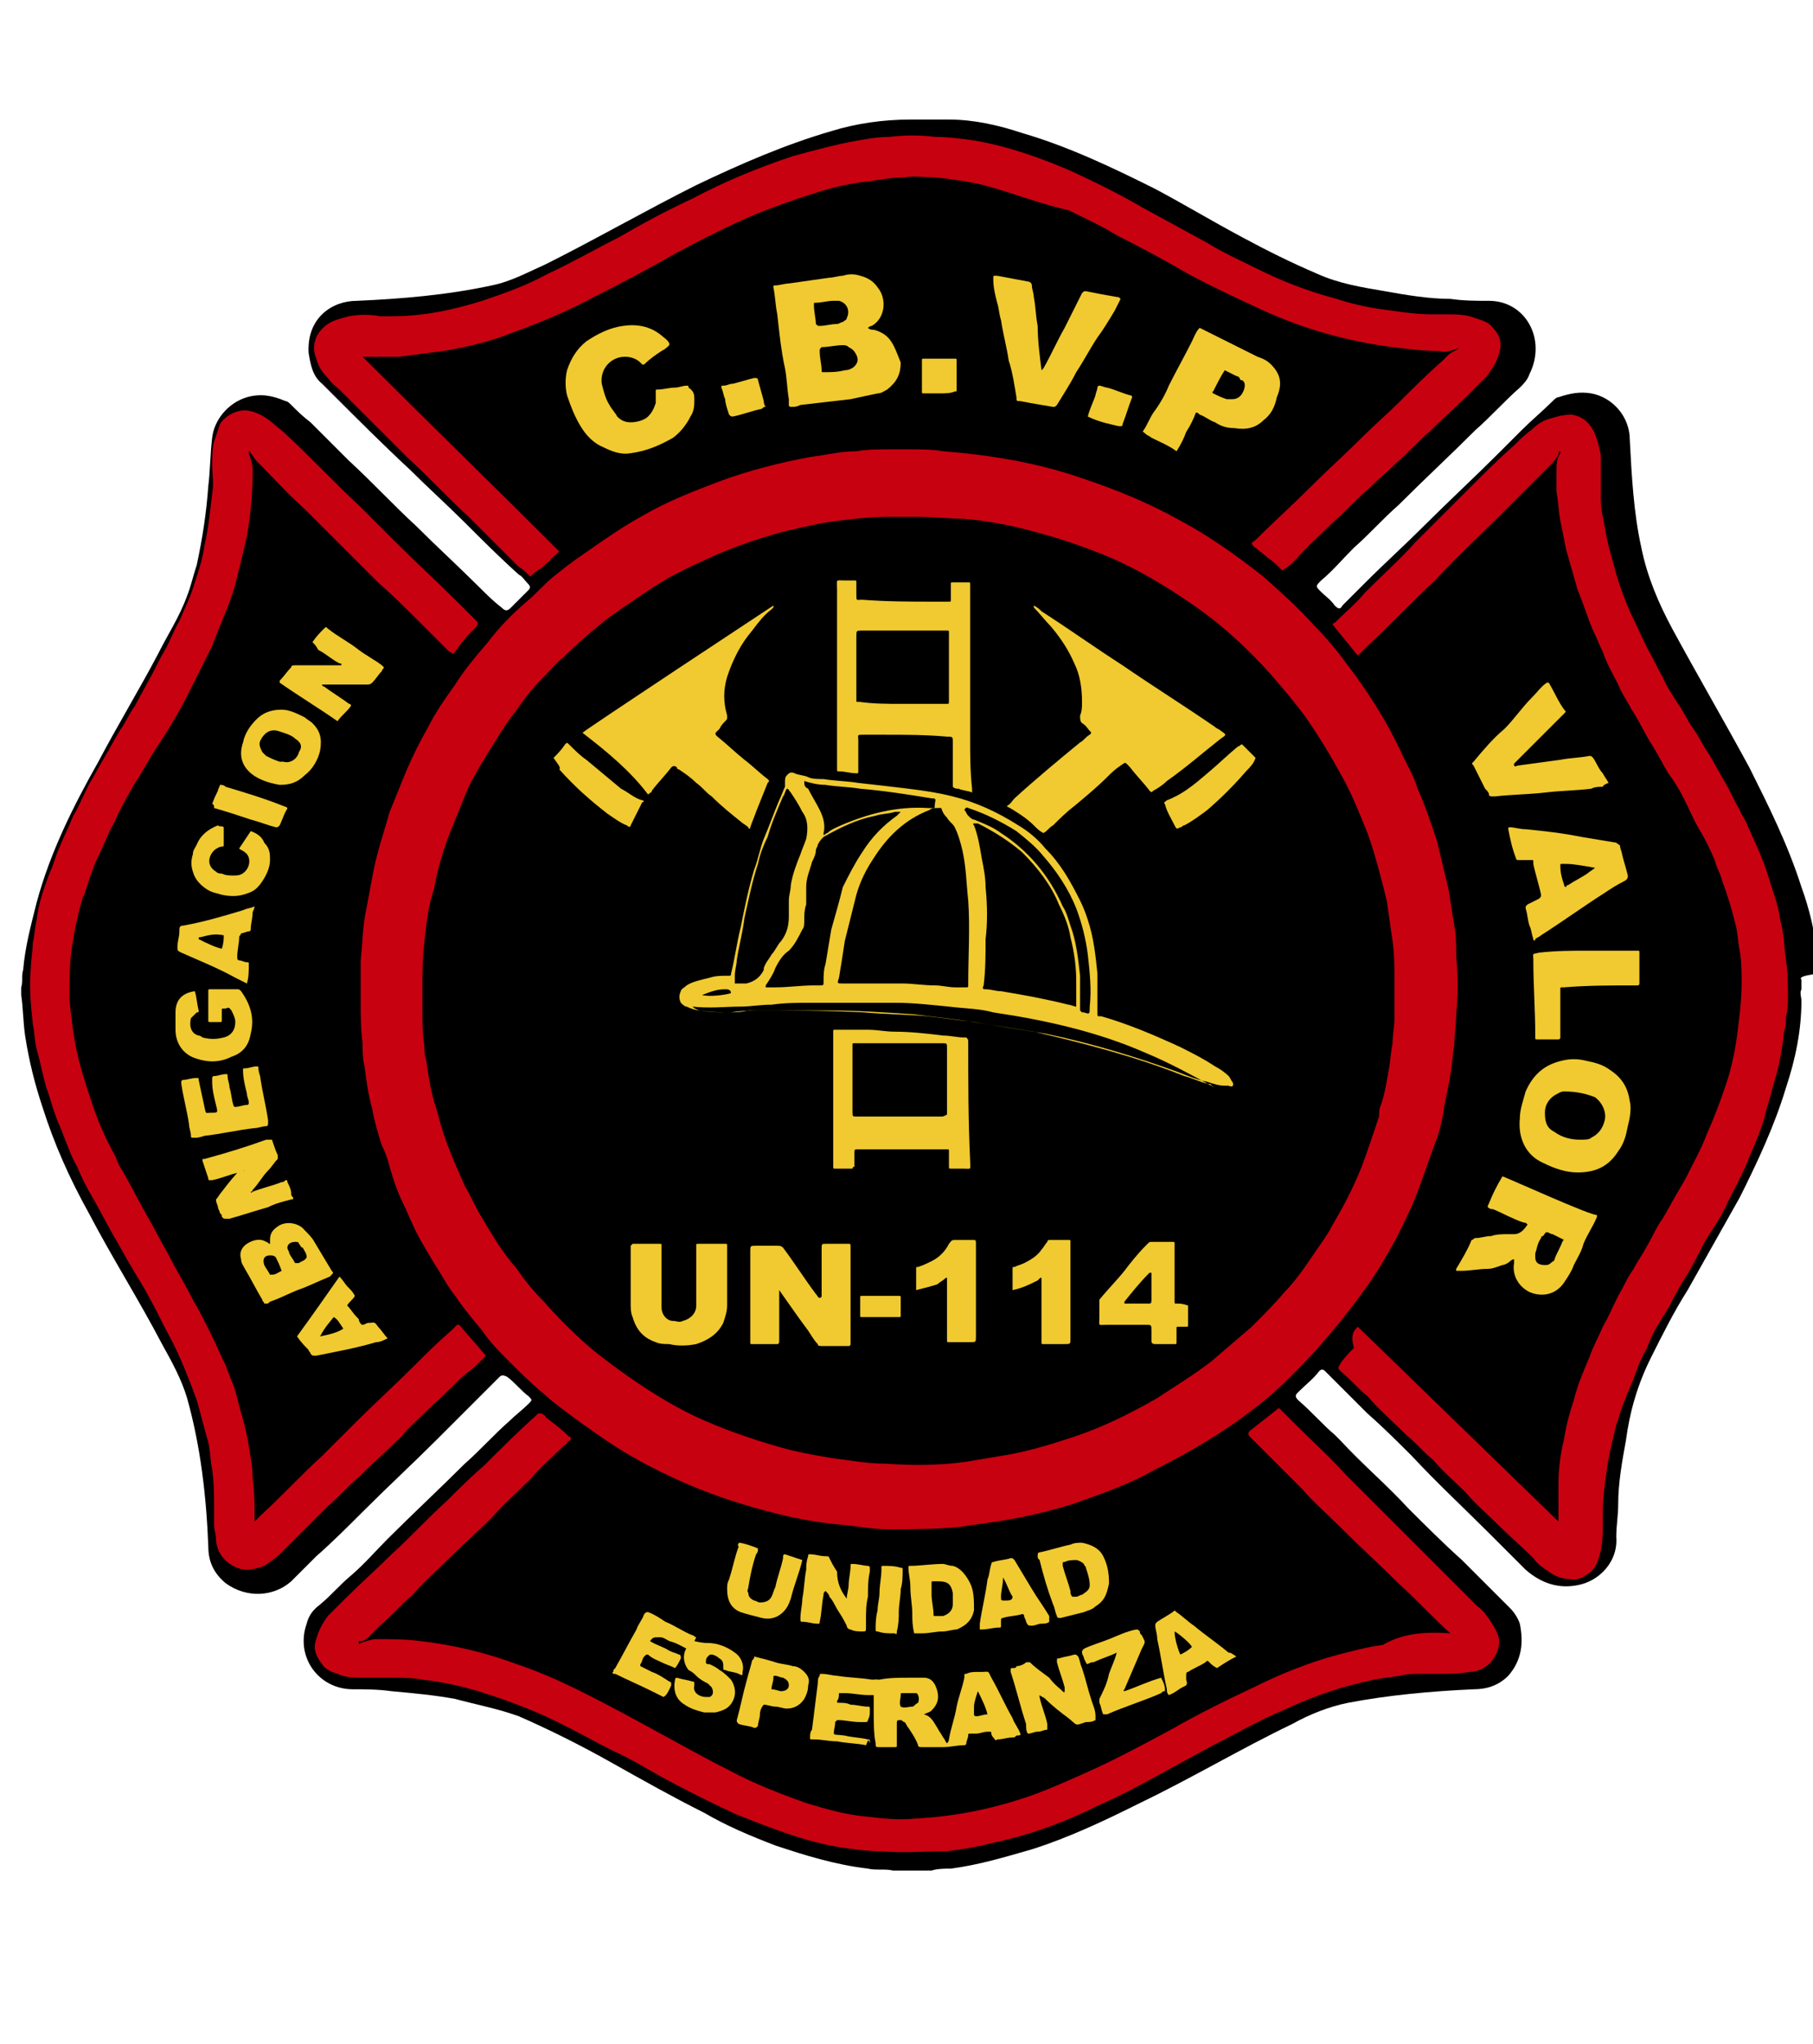 <?xml version="1.0" encoding="utf-8"?>
<!-- Generator: Adobe Illustrator 22.0.0, SVG Export Plug-In . SVG Version: 6.00 Build 0)  -->
<svg version="1.1" id="Capa_1" xmlns="http://www.w3.org/2000/svg" xmlns:xlink="http://www.w3.org/1999/xlink" x="0px" y="0px"
	 viewBox="0 0 94 106" style="enable-background:new 0 0 94 106;" xml:space="preserve">
<style type="text/css">
	.st0{display:none;fill:#101012;}
	.st1{fill:#C80110;}
	.st2{fill:#F0CA30;}
</style>
<path class="st0" d="M93.9,21.8l-6.8,6.4l-1.4-1.5l1.2-7.2l-4.2,4L81.3,22l6.8-6.4l1.3,1.4l-1.2,7.4l4.4-4.1L93.9,21.8z M79.5,18.9
	c-1.3,0.2-2.5,0-3.7-0.8c-1.1-0.8-1.9-1.8-2.1-3.1c-0.3-1.3,0-2.5,0.7-3.6c0.8-1.1,1.8-1.8,3.1-2.1c1.3-0.2,2.5,0,3.7,0.8
	c1.1,0.8,1.9,1.8,2.1,3.1c0.3,1.3,0,2.5-0.7,3.6C81.8,18,80.8,18.7,79.5,18.9z M81.3,13.5c-0.1-0.8-0.5-1.4-1.2-1.8
	c-0.6-0.4-1.4-0.5-2.1-0.3c-0.8,0.2-1.4,0.6-1.8,1.3c-0.5,0.7-0.6,1.4-0.5,2.2s0.5,1.4,1.2,1.8c0.6,0.4,1.4,0.5,2.1,0.4
	c0.8-0.2,1.4-0.6,1.8-1.3C81.2,15,81.4,14.3,81.3,13.5z M70.1,6.4c-0.3-0.1-0.6-0.2-0.8-0.1c-0.2,0.1-0.4,0.2-0.5,0.5
	c-0.1,0.2-0.1,0.5,0.1,0.7s0.6,0.6,1.3,1.2c0.7,0.5,1.2,1.1,1.5,1.7c0.3,0.6,0.3,1.3-0.1,2c-0.3,0.8-0.9,1.3-1.6,1.5
	c-0.8,0.2-1.6,0.2-2.6-0.2c-1.4-0.6-2.4-1.6-3-3l1.7-0.9c0.6,1.2,1.3,2,2.1,2.3c0.4,0.1,0.7,0.2,0.9,0.1c0.3-0.1,0.4-0.2,0.6-0.5
	c0.1-0.3,0.1-0.5-0.1-0.7s-0.5-0.6-1.1-1c-0.9-0.7-1.5-1.3-1.8-1.8c-0.3-0.6-0.3-1.3,0-2.1s0.9-1.3,1.7-1.5c0.8-0.2,1.6-0.1,2.5,0.2
	c0.6,0.2,1.1,0.6,1.6,1s0.9,0.9,1.2,1.5l-1.6,1C71.6,7.3,70.9,6.7,70.1,6.4z M60.2,11.1l-3.1-6.6l-1.2,5.7l-2-0.4l2-9.1l1.9,0.4
	L61,7.9L62.2,2l2,0.4l-2,9.1L60.2,11.1z M48.2,39.6v4.2h7.7l2.3,4.2h-10v3.6h3.4v3.6h-3.4V73c5.4-0.6,9.9-3.4,12.5-7.4
	c-1.8-1.1-3.3-2.3-3.8-3.3c-0.9-1.8,3-1.5,6-4c0.7-0.6,1.3-1.3,1.9-2.2c0.8-1.3,1.2-0.9,1.5-0.6c0.4,0.3,0.9,1,1.4,1.9
	c1.9,3.3,3.8,9.4,1.7,10.5c-0.9,0.5-2.5,0.3-4.3-0.2c-3.7,6-10.9,10.2-19.1,10.2s-15.4-4.2-19.1-10.3c-1.8,0.5-3.4,0.7-4.3,0.2
	c-2.1-1.1-0.2-7.3,1.7-10.5c0.5-0.8,1-1.5,1.4-1.8s0.8-0.7,1.5,0.6c0.5,0.9,1.2,1.7,1.9,2.2c3,2.5,6.8,2.2,6,4
	c-0.5,1.1-2,2.3-3.8,3.3c2.5,3.9,7.1,6.8,12.5,7.4V55.2h-3.4v-3.6h3.4V48h-10l2.3-4.2h7.7v-4.2c-2.7-0.9-4.6-3.5-4.6-6.5
	c0-3.8,3.1-6.9,6.9-6.9c3.8,0,6.9,3.1,6.9,6.9C52.8,36.1,50.9,38.7,48.2,39.6z M46,30.8c-1.3,0-2.3,1-2.3,2.3c0,1.3,1,2.3,2.3,2.3
	s2.3-1,2.3-2.3C48.2,31.9,47.2,30.8,46,30.8z M47.6,1.9l-0.1,1.9L51.7,4l-0.1,1.8l-4.2-0.2l-0.1,1.9l4.8,0.2L52,9.6l-6.8-0.3L45.6,0
	l6.7,0.3l-0.1,1.8L47.6,1.9z M40.4,5.9l-3.7,0.4l0.4,3.6L35,10.2L34,1l2-0.2l0.5,3.9l3.7-0.4l-0.5-3.9l2.1-0.3l1.1,9.2l-2.1,0.3
	L40.4,5.9z M28.9,9.3l-1.2,0.4l0.8,2.5l-2,0.6l-2.7-8.9l3.1-1c1.4-0.4,2.4-0.4,3.2-0.1c0.8,0.3,1.3,1.1,1.7,2.2
	c0.3,1.1,0.3,2-0.2,2.7C31.1,8.3,30.2,8.9,28.9,9.3z M29.7,5.4c-0.2-0.5-0.4-0.8-0.8-1c-0.4-0.1-0.9-0.1-1.5,0.1l-1.1,0.3l0.9,3
	l1.3-0.4c0.7-0.2,1.1-0.5,1.2-0.8C29.9,6.4,29.9,5.9,29.7,5.4z M19.6,13.8l4.3-2.1l0.8,1.6l-6.1,3L14.5,8l6-3l0.8,1.7l-4.1,2.1
	l0.9,1.7l3.7-1.9l0.8,1.6L18.9,12L19.6,13.8z M15.1,18.7l-1.7,1.2L9,13.8l-2.1,1.5l-1.1-1.5l5.9-4.3l1.1,1.5l-2.1,1.5L15.1,18.7z
	 M2.1,20.2c0,0.3,0.1,0.5,0.3,0.7C2.5,21,2.8,21.1,3.1,21s0.8-0.3,1.6-0.8s1.5-0.7,2.1-0.8s1.3,0.2,1.9,0.8c0.6,0.6,0.9,1.3,0.8,2.1
	c-0.1,0.8-0.4,1.6-1.2,2.3c-1,1.1-2.3,1.6-3.9,1.7l-0.2-1.9c1.3-0.1,2.3-0.5,2.9-1.1c0.3-0.3,0.4-0.5,0.4-0.8s0-0.5-0.3-0.7
	c-0.2-0.2-0.4-0.3-0.7-0.2c-0.3,0.1-0.7,0.3-1.3,0.6c-0.9,0.6-1.7,0.9-2.4,1c-0.6,0.1-1.3-0.2-1.9-0.8c-0.6-0.6-0.9-1.3-0.8-2.1
	c0.1-0.8,0.5-1.5,1.1-2.2c0.4-0.4,0.9-0.8,1.5-1.1c0.6-0.3,1.2-0.5,1.8-0.5l0.4,1.8c-1,0.2-1.8,0.5-2.4,1.2
	C2.2,19.7,2.1,19.9,2.1,20.2z M7,81.5l-2,5.3l4.7-3.1l1.7,1.4l-2.1,5.2l4.8-2.9l1.7,1.4l-8.4,5.1l-1.2-1l2.6-6.3l-5.7,3.7l-1.2-1
	l3.4-9.2L7,81.5z M10.4,46.6v2.3c0,0.6-0.2,1.1-0.5,1.4c-0.3,0.3-0.8,0.5-1.3,0.5s-0.9-0.2-1.3-0.5C7,50,6.9,49.5,6.9,48.9v-2.3h0.9
	v2.3c0,0.3,0.1,0.6,0.2,0.8C8.2,49.9,8.4,50,8.6,50c0.3,0,0.5-0.1,0.6-0.3c0.2-0.2,0.2-0.5,0.2-0.8v-2.3
	C9.4,46.6,10.4,46.6,10.4,46.6z M15.1,46.6v4.1h-0.9l-2-2.6v2.6h-0.9v-4.1h0.9l2,2.6v-2.6H15.1z M19.4,54.5H6.3v-2h13.2v2H19.4z
	 M17,50.7v-3.3h-1.2v-0.8H19v0.8h-1.2v3.3H17z M23.3,92.3L22.5,94l-4.1-2.1l-0.9,1.7l3.7,1.9l-0.8,1.6l-3.7-1.9l-0.9,1.7l4.3,2.1
	l-0.8,1.6l-6.1-3.1l4.2-8.3L23.3,92.3z M29,94.3c0.6,0.2,1.1,0.4,1.5,0.7s0.7,0.6,0.8,0.9c0.3,0.6,0.3,1.2,0.1,1.7
	c-0.2,0.7-0.6,1.1-1.1,1.3C30,99,29.9,99,29.8,99s-0.2,0-0.4,0c0.5,0.3,0.9,0.7,1.1,1.1c0.2,0.5,0.2,1,0.1,1.6
	c-0.2,0.6-0.6,1.1-1.1,1.4c-0.7,0.4-1.6,0.4-2.8,0l-3.9-1.2l2.7-8.9L29,94.3z M29.2,97.2c0.1-0.4,0.1-0.7-0.1-0.9
	c-0.2-0.2-0.6-0.4-1.2-0.6l-1-0.3l-0.6,1.9l0.9,0.3c0.6,0.2,1,0.2,1.3,0.2C28.9,97.8,29.1,97.6,29.2,97.2z M26.6,101.4
	c0.6,0.2,1,0.2,1.3,0.2c0.3-0.1,0.6-0.3,0.7-0.7c0.1-0.4,0.1-0.7-0.2-1c-0.3-0.2-0.7-0.4-1.4-0.6L25.9,99l-0.6,2L26.6,101.4z
	 M41.5,96.6c1.7,0.1,2.9,0.6,3.7,1.5s1.2,2,1.1,3.5c-0.1,1.4-0.6,2.6-1.5,3.3c-0.9,0.8-2.3,1.1-4,1l-3.2-0.2l0.6-9.3L41.5,96.6z
	 M41.2,104c0.9,0.1,1.7-0.1,2.2-0.6c0.5-0.4,0.8-1.1,0.9-2c0.1-0.9-0.2-1.6-0.6-2.2c-0.5-0.5-1.2-0.8-2.3-0.9l-1.2-0.1l-0.4,5.6
	L41.2,104z M55.7,97.9l-4.6,0.5l0.2,1.9l4.1-0.4l0.2,1.8l-4.1,0.4l0.2,1.9l4.7-0.5l0.2,1.8l-6.8,0.7l-0.9-9.2l6.7-0.7L55.7,97.9z
	 M60.7,94.7c0.6-0.2,1.2-0.2,1.9-0.2s1.3,0.2,1.8,0.5l-0.6,1.7c-0.9-0.4-1.8-0.5-2.6-0.3c-0.3,0.1-0.6,0.2-0.7,0.4
	c-0.2,0.2-0.2,0.4-0.1,0.7c0.1,0.3,0.2,0.4,0.5,0.5s0.9,0.1,1.8,0.1c0.9,0,1.7,0.1,2.2,0.4c0.6,0.3,1,0.8,1.2,1.7
	c0.2,0.8,0.1,1.5-0.4,2.2s-1.2,1.1-2.2,1.4c-1.4,0.4-2.8,0.2-4.3-0.6l0.8-1.8c1.2,0.6,2.2,0.8,3,0.6c0.4-0.1,0.6-0.3,0.8-0.5
	s0.2-0.5,0.1-0.7c-0.1-0.3-0.2-0.5-0.5-0.6s-0.7-0.1-1.5-0.1c-1.1,0-2-0.1-2.5-0.4c-0.6-0.3-1-0.8-1.2-1.7c-0.2-0.9-0.1-1.6,0.4-2.2
	C59,95.3,59.7,94.9,60.7,94.7z M71.4,101.1l-1.9,0.8l-3.4-8.7l1.9-0.8L71.4,101.1z M74.1,89.2c1.2-0.7,2.4-0.8,3.7-0.6l-0.2,1.9
	c-0.5-0.1-1-0.1-1.4-0.1c-0.4,0.1-0.7,0.2-1.1,0.4c-0.7,0.4-1.1,0.9-1.3,1.7c-0.2,0.7-0.1,1.5,0.3,2.2c0.4,0.8,1,1.3,1.7,1.5
	s1.4,0.1,2-0.2c0.6-0.4,1.1-0.8,1.4-1.2l-1.3-2.2l1.8-1l1.6,2.9c-0.3,1.3-1.2,2.4-2.6,3.2c-1.2,0.7-2.4,0.8-3.7,0.5
	c-1.3-0.3-2.2-1.1-2.9-2.3c-0.7-1.2-0.8-2.4-0.5-3.7C72.2,90.8,72.9,89.9,74.1,89.2z M74.8,46.6v2.3c0,0.6-0.2,1.1-0.5,1.4
	c-0.3,0.3-0.8,0.5-1.3,0.5s-0.9-0.2-1.3-0.5c-0.3-0.3-0.5-0.8-0.5-1.4v-2.3h0.9v2.3c0,0.3,0.1,0.6,0.2,0.8c0.2,0.2,0.4,0.3,0.6,0.3
	c0.3,0,0.5-0.1,0.6-0.3c0.2-0.2,0.2-0.5,0.2-0.8v-2.3H74.8z M79.6,46.6v4.1h-0.9l-2-2.6v2.6h-0.9v-4.1h0.9l2,2.6v-2.6H79.6z
	 M83.9,54.5H70.7v-2h13.2C83.9,52.5,83.9,54.5,83.9,54.5z M81.4,50.7v-3.3h-1.2v-0.8h3.2v0.8h-1.2v3.3H81.4z M80.9,84.9l7.4,1.5
	l-4-4.5l1.6-1.4l6.2,7l-1.6,1.4l-7.2-1.4l3.9,4.4l-1.6,1.4l-6.2-7L80.9,84.9z"/>
<g>
	<path d="M93.4,50.8c0,0.2,0,0.3,0,0.5c-0.1,0.2,0,0.4,0,0.6c0,1.5-0.3,3-0.8,4.5c-0.6,2-1.5,3.9-2.4,5.7c-0.9,1.6-1.8,3.2-2.7,4.8
		c-0.7,1.1-1.3,2.3-1.9,3.5c-0.7,1.4-1.1,2.8-1.3,4.3c-0.2,1.1-0.4,2.2-0.4,3.3c0,0.6-0.1,1.1-0.1,1.7c0.1,1.3-0.9,2.3-2,2.5
		c-1,0.2-1.9-0.1-2.7-0.8c-0.6-0.6-1.3-1.3-1.9-1.9c-1.3-1.3-2.7-2.6-4-4c-0.7-0.7-1.5-1.5-2.3-2.2c-0.7-0.7-1.5-1.5-2.2-2.2
		c-0.1-0.1-0.2-0.1-0.3,0c-0.3,0.4-0.7,0.7-1.1,1.1c-0.1,0.1-0.2,0.2,0,0.4c0.7,0.6,1.3,1.3,1.9,1.8c0.1,0.1,0.2,0.2,0.3,0.3
		c1.1,1.2,2.4,2.3,3.5,3.5c0.9,0.9,1.8,1.8,2.8,2.7c0.8,0.8,1.7,1.7,2.5,2.5c0.2,0.2,0.4,0.5,0.5,0.8c0.2,1,0.1,1.9-0.6,2.7
		c-0.5,0.5-1.1,0.7-1.8,0.7c-2.2,0.1-4.4,0.3-6.5,0.7c-1,0.2-2,0.6-2.9,1.1c-2.7,1.3-5.2,2.8-7.9,4.1c-1.8,0.9-3.7,1.8-5.6,2.4
		c-1.4,0.4-2.7,0.8-4.2,1c-0.3,0-0.7,0-1,0.1c-0.7,0-1.3,0-2,0c-0.4-0.1-0.9,0-1.3-0.1c-1.7-0.2-3.3-0.7-4.8-1.2
		c-1.3-0.5-2.5-1-3.7-1.7c-1.6-0.8-3.2-1.7-4.8-2.6c-1.6-0.9-3.2-1.7-4.8-2.4c-1.1-0.4-2.2-0.6-3.3-0.9c-1.1-0.2-2.2-0.3-3.3-0.4
		c-0.7-0.1-1.4-0.1-2-0.1c-1.8,0-3-1.7-2.4-3.4c0.1-0.4,0.3-0.7,0.7-1c0.6-0.5,1-1,1.6-1.5c0.7-0.6,1.3-1.3,1.9-1.9
		c1.3-1.3,2.7-2.6,4-3.9c0.8-0.7,1.5-1.5,2.3-2.2c0.3-0.3,0.7-0.6,1-0.9c0.2-0.2,0.2-0.2,0-0.4c-0.4-0.3-0.7-0.7-1.1-1
		c-0.2-0.1-0.3-0.1-0.4,0c-0.4,0.4-0.8,0.8-1.2,1.2c-0.7,0.7-1.3,1.3-2,2c-1.3,1.3-2.6,2.5-3.9,3.8c-0.8,0.8-1.6,1.6-2.4,2.3
		c-0.4,0.4-0.9,0.9-1.3,1.3c-0.9,0.8-2.3,0.9-3.4,0.1c-0.6-0.5-0.9-1.1-0.9-1.9c-0.1-2.6-0.4-5.2-1.1-7.7c-0.3-1-0.8-1.9-1.3-2.8
		c-1.2-2.3-2.6-4.5-3.8-6.8c-1-1.8-1.8-3.6-2.4-5.5c-0.4-1.2-0.7-2.4-0.9-3.7c-0.1-0.7-0.1-1.4-0.2-2.1c0-0.1,0-0.3,0-0.4
		c0.1-0.3,0-0.6,0.1-0.9c0.1-1.2,0.4-2.3,0.7-3.5c0.7-2.6,1.9-5,3.2-7.3c1-1.9,2.1-3.7,3.1-5.6c0.5-1,1.1-1.9,1.5-3
		c0.2-0.5,0.3-1,0.5-1.6c0.3-1.4,0.5-2.7,0.6-4.1c0.1-0.8,0.1-1.7,0.2-2.5c0.1-0.9,0.8-1.8,1.8-2.1c0.7-0.2,1.3-0.1,2,0.2
		c0.1,0,0.2,0.1,0.3,0.2c0.3,0.3,0.6,0.6,1,0.9c0.7,0.7,1.3,1.3,2,2c1.2,1.1,2.3,2.3,3.5,3.4c1.1,1.1,2.2,2.1,3.3,3.2
		c0.3,0.3,0.7,0.7,1.1,1c0.2,0.2,0.3,0.2,0.5,0c0.3-0.3,0.6-0.6,0.9-0.9c0.1-0.1,0.1-0.2,0-0.3c-0.2-0.2-0.3-0.4-0.5-0.5
		c-1-0.9-1.9-1.8-2.8-2.7c-0.9-0.9-1.9-1.8-2.8-2.7c-1.4-1.3-2.7-2.6-4.1-4c-0.2-0.2-0.3-0.3-0.5-0.5c-0.5-0.4-0.6-1-0.7-1.6
		c-0.1-1.8,1.2-2.7,2.5-2.7c2.3-0.1,4.7-0.3,7-0.8c1-0.2,1.9-0.7,2.8-1.1c2.6-1.3,5.2-2.8,7.8-4.1c2.3-1.1,4.6-2.1,7-2.8
		c1.3-0.4,2.7-0.6,4.1-0.6c0.4,0,0.7,0,1.1,0c0.1,0,0.3,0,0.4,0c0.1,0,0.3,0,0.5,0c1.3,0,2.6,0.3,3.8,0.7c2.4,0.7,4.7,1.8,6.9,2.9
		c1.5,0.8,3,1.7,4.5,2.5c1.3,0.7,2.5,1.3,3.9,1.9c1.1,0.5,2.3,0.7,3.5,0.9c1.1,0.2,2.3,0.4,3.4,0.4c0.7,0.1,1.3,0.1,2,0.1
		c1.9,0,3,2,2.1,3.8c-0.1,0.3-0.3,0.5-0.5,0.7c-0.8,0.7-1.5,1.5-2.3,2.2c-1.3,1.3-2.7,2.6-4,3.9c-0.8,0.7-1.5,1.5-2.3,2.2
		c-0.6,0.6-1.1,1.2-1.7,1.7c-0.3,0.3-0.3,0.3,0,0.6c0.2,0.2,0.5,0.4,0.7,0.7c0.2,0.2,0.3,0.2,0.4,0c0.4-0.4,0.8-0.8,1.2-1.2
		c1-1,2-1.9,3-2.9c1.3-1.3,2.6-2.5,3.9-3.8c0.4-0.4,0.8-0.8,1.2-1.2c0.5-0.5,1.1-1,1.6-1.5c0.1-0.1,0.2-0.2,0.3-0.2
		c0.6-0.2,1.1-0.3,1.7-0.2c1.1,0.2,2,1.2,2,2.4c0.1,1.9,0.2,3.8,0.6,5.6c0.3,1.5,0.9,2.9,1.6,4.2c1.3,2.4,2.7,4.8,4,7.2
		c1,2,2,4,2.7,6.2c0.4,1.1,0.7,2.3,0.8,3.5c0,0.3,0.1,0.6,0,1C93.4,50.6,93.3,50.7,93.4,50.8z"/>
	<path class="st1" d="M47.1,23.3c0.6,0,1.2,0,1.8,0.1c2.5,0.2,4.9,0.6,7.2,1.4c1.8,0.6,3.5,1.3,5.1,2.2c1.5,0.8,2.9,1.8,4.3,2.9
		c0.9,0.8,1.8,1.6,2.6,2.5c0.6,0.6,1.2,1.3,1.7,2c0.7,0.9,1.3,1.8,1.9,2.8c0.3,0.5,0.6,1.1,0.9,1.7c0.3,0.7,0.7,1.3,0.9,2
		c0.4,0.9,0.7,1.8,1,2.7c0.2,0.8,0.4,1.7,0.6,2.5c0.1,0.6,0.2,1.3,0.3,1.9c0.1,0.5,0.1,1,0.1,1.6c0.1,1,0.1,2,0,3
		c0,0.5-0.1,1.1-0.1,1.6c-0.1,0.5-0.1,1-0.2,1.5c-0.1,0.7-0.3,1.4-0.4,2.2c-0.1,0.5-0.2,0.9-0.4,1.4c-0.3,0.8-0.6,1.7-0.9,2.5
		s-0.7,1.6-1.1,2.4c-0.5,0.9-1,1.8-1.6,2.6c-0.7,1-1.5,2-2.3,2.9c-0.5,0.6-1.1,1.2-1.7,1.8C66,72.3,65,73.1,64,73.8
		c-1.3,0.9-2.7,1.7-4.1,2.4C58.5,77,57,77.5,55.6,78c-1.3,0.4-2.6,0.7-3.9,0.9c-0.7,0.1-1.4,0.2-2.1,0.3c-1.2,0.1-2.4,0.1-3.5,0.1
		c-0.7,0-1.4-0.1-2.1-0.2c-1.3-0.1-2.5-0.3-3.7-0.6c-1.6-0.4-3.2-0.9-4.8-1.6s-3.1-1.5-4.5-2.5c-1-0.7-2-1.4-2.9-2.2
		c-0.6-0.5-1.2-1.1-1.7-1.6s-1-1-1.4-1.6c-0.5-0.6-1-1.2-1.4-1.8c-0.4-0.5-0.7-1.1-1.1-1.7c-0.4-0.7-0.8-1.3-1.1-2
		c-0.2-0.4-0.3-0.7-0.5-1.1c-0.3-0.6-0.5-1.2-0.7-1.9c-0.1-0.4-0.2-0.7-0.4-1.1c-0.2-0.6-0.4-1.3-0.5-1.9c-0.2-0.7-0.3-1.4-0.4-2.2
		c-0.1-0.4-0.1-0.8-0.1-1.2c-0.1-0.7-0.1-1.5-0.1-2.3c0-0.4,0-0.9,0-1.3c0-0.2,0-0.4,0-0.7c0.1-0.9,0.1-1.8,0.3-2.7
		c0.1-0.5,0.2-1.1,0.3-1.6c0.2-1.2,0.6-2.3,0.9-3.4c0.3-0.7,0.6-1.5,0.9-2.2s0.7-1.5,1.1-2.2c0.4-0.8,0.9-1.5,1.4-2.2
		c0.5-0.8,1.1-1.5,1.7-2.2c0.6-0.8,1.3-1.5,2-2.1c0.5-0.4,0.9-0.9,1.4-1.3s1-0.8,1.6-1.2c1-0.7,2-1.4,3.1-2c1.2-0.7,2.5-1.2,3.8-1.7
		c1.6-0.6,3.2-1,4.8-1.3c0.8-0.1,1.6-0.3,2.4-0.3c0.6-0.1,1.2-0.1,1.8-0.1C46.3,23.3,46.7,23.3,47.1,23.3z"/>
	<g>
		<path class="st1" d="M75.2,84.7C75.2,84.6,75.2,84.6,75.2,84.7c-1-0.9-1.8-1.8-2.7-2.6c-1-1-2-1.9-3-2.9c-0.7-0.7-1.4-1.3-2-2
			c-0.9-0.9-1.7-1.7-2.6-2.6l-0.1-0.1c-0.1-0.1-0.1-0.2,0-0.3c0.5-0.4,0.9-0.7,1.4-1.1c0.1-0.1,0.1-0.1,0.2,0
			c0.3,0.3,0.5,0.5,0.8,0.8c0.9,0.9,1.8,1.7,2.6,2.6c0.8,0.8,1.5,1.5,2.3,2.3s1.6,1.6,2.4,2.4c0.4,0.4,0.9,0.9,1.3,1.3
			c0.3,0.3,0.5,0.5,0.8,0.8c0.3,0.2,0.5,0.5,0.7,0.8s0.3,0.5,0.4,0.8c0.1,0.5-0.1,0.9-0.4,1.3c-0.3,0.3-0.7,0.5-1.1,0.5
			c-0.6,0.1-1.1,0.1-1.7,0.1c-0.3,0-0.5,0-0.8,0c-0.4,0-0.8,0-1.1,0.1c-0.8,0.1-1.5,0.2-2.2,0.4c-1.3,0.3-2.6,0.8-3.9,1.4
			c-1.2,0.5-2.4,1.2-3.6,1.8c-1.1,0.6-2.2,1.2-3.3,1.8c-0.9,0.5-1.7,0.9-2.6,1.3c-1.8,0.9-3.7,1.6-5.7,2c-0.7,0.2-1.5,0.3-2.2,0.4
			c-1.1,0-2.2,0.1-3.4,0c-0.7,0-1.4-0.1-2.1-0.2c-1.9-0.3-3.6-1-5.4-1.7c-1.3-0.6-2.5-1.2-3.8-1.9c-0.9-0.5-1.7-1-2.6-1.4
			c-0.8-0.4-1.5-0.8-2.3-1.2c-1.5-0.8-3.1-1.4-4.7-1.9c-1-0.3-2-0.5-2.9-0.6c-0.5-0.1-1-0.1-1.6-0.1c-0.5,0-1,0-1.5,0
			c-0.4,0-0.9,0-1.3-0.2c-0.3-0.1-0.6-0.2-0.8-0.5c-0.3-0.4-0.5-0.8-0.3-1.3c0.1-0.4,0.3-0.8,0.6-1.2c0.3-0.3,0.6-0.6,0.9-0.9
			c0.8-0.8,1.6-1.5,2.4-2.3c1-0.9,1.9-1.9,2.9-2.8c0.6-0.6,1.2-1.2,1.9-1.8c0.9-0.9,1.8-1.8,2.7-2.6l0.1-0.1c0.1,0,0.1,0,0.2,0
			c0.1,0.1,0.2,0.1,0.2,0.2c0.4,0.3,0.8,0.6,1.2,1c0,0,0.1,0,0.1,0.1s-0.1,0.1-0.2,0.2c0,0.1-0.1,0.1-0.2,0.2
			c-0.6,0.6-1.2,1.1-1.7,1.7c-0.7,0.7-1.4,1.3-2,2c-0.7,0.7-1.4,1.3-2.1,2s-1.4,1.3-2,2c-0.6,0.5-1.1,1.1-1.7,1.6
			c-0.2,0.2-0.4,0.4-0.6,0.6c-0.1,0.1-0.2,0.2-0.4,0.2c-0.1,0-0.1,0-0.1,0.1s0.1,0,0.1,0c0.3-0.1,0.6-0.2,0.8-0.2
			c0.8,0,1.5,0,2.3,0.1c1.7,0.2,3.4,0.6,5,1.2c1.2,0.4,2.3,0.9,3.5,1.5s2.3,1.2,3.4,1.8c1.3,0.7,2.7,1.5,4.1,2.2
			c1.3,0.7,2.6,1.2,4,1.7c1,0.3,2,0.6,3.1,0.7c0.9,0.1,1.7,0.2,2.6,0.1c2-0.1,4-0.5,6-1.2c1.1-0.4,2.2-0.9,3.3-1.4
			c1.3-0.6,2.6-1.3,3.9-2c1.4-0.8,2.8-1.5,4.3-2.2c1.4-0.7,2.9-1.3,4.4-1.7c0.8-0.2,1.5-0.4,2.3-0.5C72.7,84.7,73.9,84.6,75.2,84.7
			C75.1,84.7,75.1,84.7,75.2,84.7z"/>
		<path class="st1" d="M13.2,78.9c0.1-0.1,0.2-0.2,0.3-0.3c1.1-1,2.1-2.1,3.2-3.1c0.6-0.6,1.1-1.1,1.7-1.7c1-1,2.1-2,3.1-3
			c0.6-0.6,1.2-1.2,1.9-1.8c0.1-0.1,0.2-0.2,0.3-0.3h0.1c0,0,0,0,0.1,0.1c0.4,0.5,0.8,0.9,1.2,1.4c0.1,0.1,0.1,0.1,0,0.2
			c-0.3,0.3-0.6,0.6-0.9,0.8c-0.6,0.5-1.1,1.1-1.7,1.6c-0.6,0.6-1.2,1.1-1.7,1.7c-0.7,0.7-1.4,1.3-2.1,2c-0.6,0.5-1.1,1.1-1.7,1.6
			c-0.5,0.5-0.9,0.9-1.4,1.4c-0.3,0.3-0.7,0.7-1,1S14,81,13.7,81.2c-0.3,0.1-0.6,0.2-0.9,0.2c-0.5,0-1-0.3-1.3-0.7
			c-0.2-0.3-0.3-0.6-0.3-0.9c0-0.2-0.1-0.5-0.1-0.7c0-0.3,0-0.5,0-0.8c0-0.7,0-1.4-0.1-2.1c-0.1-0.5-0.1-1-0.2-1.4
			c-0.2-0.7-0.4-1.5-0.6-2.2c-0.4-1.1-0.8-2.1-1.3-3.1c-0.4-0.7-0.7-1.4-1.1-2.1c-0.3-0.6-0.7-1.2-1.1-1.9c-0.3-0.5-0.5-0.9-0.8-1.4
			c-0.4-0.7-0.7-1.3-1.1-2C4.5,61.6,4.2,61,4,60.5c-0.3-0.5-0.5-1.1-0.7-1.6c-0.1-0.3-0.3-0.7-0.4-1c-0.2-0.5-0.3-1-0.5-1.5
			c-0.2-0.7-0.3-1.3-0.5-2c-0.1-0.4-0.1-0.8-0.2-1.3c-0.1-1-0.2-1.9-0.1-2.9c0-0.4,0.1-0.9,0.1-1.3c0.1-0.4,0.1-0.8,0.2-1.2
			C2,46.8,2.3,46,2.6,45.2c0.2-0.4,0.3-0.9,0.5-1.3c0.2-0.5,0.5-1.1,0.7-1.6c0.3-0.5,0.5-1,0.8-1.6c0.3-0.5,0.5-0.9,0.8-1.4
			s0.5-0.9,0.8-1.4C6.5,37.5,6.7,37,7,36.6c0.2-0.4,0.5-0.9,0.7-1.3c0.3-0.5,0.5-1,0.8-1.5c0.3-0.5,0.5-1.1,0.8-1.6
			c0.3-0.7,0.6-1.3,0.8-2c0.2-0.6,0.4-1.2,0.5-1.9c0.2-0.9,0.3-1.8,0.4-2.7c0.1-0.5,0-1,0-1.5c0-0.4,0-0.8,0.1-1.2
			c0.1-0.3,0.2-0.6,0.3-0.9c0.3-0.5,1-0.8,1.5-0.7c0.5,0.1,0.8,0.3,1.2,0.6c0.2,0.2,0.5,0.4,0.7,0.6c1.3,1.2,2.5,2.5,3.8,3.7
			c0.6,0.6,1.2,1.2,1.9,1.9c1.1,1.1,2.2,2.1,3.3,3.2c0.3,0.3,0.6,0.6,0.9,0.9l0,0c0.1,0.1,0.1,0.1,0,0.3c-0.1,0.1-0.2,0.2-0.3,0.3
			c-0.3,0.3-0.6,0.7-0.8,1l-0.1,0.1c-0.1,0-0.1-0.1-0.2-0.1c-0.4-0.4-0.9-0.9-1.3-1.3c-0.8-0.8-1.6-1.6-2.4-2.3
			c-0.5-0.5-0.9-0.9-1.4-1.4c-0.8-0.8-1.6-1.6-2.4-2.4c-0.9-0.8-1.7-1.7-2.5-2.5c-0.1-0.1-0.2-0.3-0.3-0.4c0,0,0-0.1-0.1-0.1v0.1
			c0.1,0.3,0.2,0.6,0.2,0.9c0,1.1-0.1,2.3-0.3,3.4c-0.2,0.9-0.4,1.7-0.6,2.5c-0.3,1.1-0.8,2.1-1.2,3.2c-0.4,0.8-0.8,1.6-1.2,2.4
			c-0.5,1-1.1,2-1.7,2.9C7.7,39.4,7.4,40,7,40.6c-0.4,0.7-0.8,1.4-1.1,2.1c-0.3,0.5-0.5,1.1-0.8,1.7c-0.3,0.6-0.5,1.3-0.7,1.9
			c0,0.1-0.1,0.2-0.1,0.2c-0.2,0.7-0.4,1.5-0.5,2.2c-0.2,1-0.2,2-0.2,3.1c0.1,1,0.2,1.9,0.4,2.8c0.2,0.9,0.5,1.8,0.8,2.7
			S5.5,59.1,6,60c0.1,0.3,0.2,0.5,0.4,0.8c0.4,0.7,0.8,1.5,1.2,2.2c0.4,0.7,0.7,1.3,1.1,2c0.4,0.8,0.9,1.6,1.3,2.4
			c0.3,0.5,0.6,1.1,0.9,1.7c0.3,0.6,0.5,1.1,0.8,1.7c0.1,0.3,0.2,0.5,0.3,0.8c0.2,0.4,0.3,0.9,0.4,1.3c0.2,0.7,0.4,1.4,0.5,2.1
			c0.1,0.6,0.2,1.1,0.2,1.7C13.2,77.4,13.2,78.1,13.2,78.9C13.2,78.8,13.2,78.9,13.2,78.9z"/>
		<path class="st1" d="M70.4,68.8c3.5,3.4,6.9,6.7,10.4,10.1c0-0.1,0-0.2,0-0.3c0-0.5,0-1,0-1.5c0,0,0,0,0-0.1
			c0-0.8,0.1-1.6,0.3-2.4c0.1-0.7,0.3-1.4,0.5-2c0.2-0.8,0.5-1.5,0.8-2.2c0.2-0.6,0.5-1.1,0.7-1.6c0.3-0.5,0.5-1,0.8-1.6
			c0.3-0.5,0.5-1,0.8-1.4c0.2-0.4,0.5-0.8,0.7-1.2c0.3-0.5,0.5-1,0.8-1.4c0.3-0.5,0.5-0.9,0.8-1.4c0.1-0.2,0.3-0.5,0.4-0.7
			c0.4-0.8,0.8-1.5,1.1-2.3c0.4-0.9,0.7-1.7,1-2.6c0.3-0.9,0.5-1.9,0.6-2.8c0.1-0.8,0.2-1.6,0.2-2.4c0-0.6,0-1.1-0.1-1.7
			c-0.1-0.5-0.1-0.9-0.2-1.3c-0.2-0.8-0.4-1.5-0.7-2.3c-0.1-0.4-0.3-0.7-0.4-1.1c-0.2-0.5-0.5-1.1-0.8-1.6s-0.5-1-0.8-1.6
			c-0.2-0.4-0.5-0.9-0.8-1.3c-0.3-0.5-0.5-0.9-0.8-1.4c-0.4-0.6-0.7-1.3-1.1-1.9c-0.2-0.4-0.5-0.8-0.7-1.3c-0.3-0.6-0.6-1.1-0.8-1.7
			c-0.2-0.4-0.3-0.7-0.5-1.1c-0.3-0.7-0.5-1.4-0.8-2.1c-0.2-0.7-0.4-1.4-0.6-2.1c-0.1-0.5-0.2-1-0.3-1.5c-0.1-0.5-0.1-1-0.2-1.5
			c0-0.4,0-0.7,0-1.1c0-0.3,0-0.6,0.2-0.9v-0.1l0,0c-0.1,0-0.1,0.1-0.1,0.2c-0.1,0.1-0.2,0.3-0.3,0.4c-0.9,0.9-1.8,1.8-2.7,2.7
			c-1.1,1.1-2.3,2.2-3.4,3.4c-1.2,1.1-2.3,2.3-3.5,3.4c-0.2,0.2-0.3,0.3-0.5,0.5c-0.4-0.5-0.9-1.1-1.3-1.6c0-0.1,0.1-0.1,0.1-0.1
			c0.5-0.5,1.1-1,1.6-1.6c0.9-0.9,1.8-1.7,2.6-2.6c0.9-0.9,1.8-1.8,2.7-2.7c0.8-0.8,1.6-1.6,2.4-2.3c0.3-0.3,0.6-0.6,0.9-0.8
			c0.3-0.3,0.6-0.5,1-0.6c0.3-0.1,0.7-0.2,1.1-0.2c0.5,0.1,0.8,0.3,1.1,0.8c0.2,0.4,0.3,0.8,0.4,1.3c0,0.2,0,0.4,0,0.5
			c0,0.6,0,1.2,0,1.8c0,0.5,0.1,0.9,0.2,1.4c0.1,0.7,0.3,1.4,0.5,2.1c0.2,0.8,0.5,1.6,0.8,2.3c0.3,0.6,0.6,1.3,0.9,1.9
			c0.3,0.5,0.5,1,0.8,1.5c0.2,0.5,0.5,0.9,0.8,1.4c0.3,0.4,0.5,0.9,0.8,1.3c0.3,0.4,0.5,0.9,0.8,1.3c0.3,0.5,0.5,0.9,0.8,1.4
			s0.5,1,0.8,1.5c0.1,0.3,0.3,0.5,0.4,0.8c0.4,0.9,0.8,1.7,1.1,2.7c0.2,0.7,0.5,1.4,0.6,2.2c0.2,0.7,0.2,1.4,0.3,2.1
			c0.1,0.6,0.1,1.3,0.1,1.9c0,0.3,0,0.7-0.1,1c0,0.3,0,0.5-0.1,0.8c-0.1,1-0.3,2-0.6,2.9c-0.1,0.5-0.3,1-0.4,1.5
			c-0.2,0.7-0.5,1.4-0.8,2.1c-0.3,0.8-0.7,1.5-1.1,2.3c-0.3,0.7-0.7,1.3-1.1,1.9c-0.3,0.5-0.5,1-0.8,1.5c-0.2,0.4-0.5,0.8-0.7,1.2
			c-0.3,0.5-0.5,1-0.8,1.4c-0.3,0.5-0.6,1-0.8,1.6c-0.3,0.5-0.5,1-0.7,1.6c-0.3,0.7-0.6,1.4-0.8,2.1c0,0.1-0.1,0.2-0.1,0.3
			c-0.2,0.8-0.4,1.6-0.5,2.4c-0.1,0.7-0.2,1.4-0.2,2.2c0,0.1,0,0.2,0,0.4c0,0.5,0,1-0.1,1.5c-0.1,0.4-0.2,0.8-0.5,1.1
			c-0.3,0.2-0.5,0.4-0.9,0.4c-0.5,0-0.9-0.1-1.3-0.4c-0.3-0.2-0.6-0.4-0.8-0.7c-0.6-0.6-1.3-1.2-1.9-1.8c-0.5-0.5-1.1-1-1.6-1.6
			c-0.6-0.6-1.2-1.1-1.7-1.7c-0.5-0.4-0.9-0.9-1.4-1.3c-0.7-0.7-1.4-1.3-2-2c-0.5-0.4-0.9-0.9-1.4-1.3L69.4,71v-0.1
			c0-0.1,0.1-0.1,0.1-0.2c0.2-0.3,0.5-0.6,0.7-0.8C70,69.2,70.2,69,70.4,68.8z"/>
		<path class="st1" d="M18.8,18.5c3.4,3.4,6.8,6.7,10.2,10.1c-0.2,0.2-0.4,0.3-0.5,0.5c-0.2,0.1-0.3,0.3-0.5,0.4s-0.4,0.3-0.5,0.4
			c-0.2-0.2-0.4-0.4-0.6-0.5c-0.9-0.9-1.7-1.7-2.6-2.6c-1.1-1-2.1-2.1-3.2-3.1c-0.6-0.6-1.2-1.2-1.8-1.8c-0.5-0.5-1.1-1.1-1.6-1.6
			c-0.2-0.2-0.5-0.4-0.7-0.7c-0.3-0.3-0.5-0.6-0.6-1c-0.3-0.7,0-1.4,0.6-1.8c0.3-0.2,0.7-0.3,1.1-0.4c0.5-0.1,1.1-0.1,1.6,0
			c0.2,0,0.4,0,0.6,0c1.6,0,3.1-0.3,4.7-0.8c1.2-0.4,2.3-0.8,3.4-1.4c1.3-0.6,2.5-1.3,3.7-1.9c1.2-0.7,2.5-1.4,3.8-2
			c1.7-0.9,3.4-1.6,5.2-2.2c1.1-0.3,2.2-0.6,3.3-0.8c0.6-0.1,1.1-0.2,1.7-0.2c0.8-0.1,1.6-0.1,2.4,0c0.7,0,1.4,0.1,2.1,0.2
			c1.7,0.3,3.4,0.9,5,1.6c1.3,0.6,2.5,1.2,3.7,1.9c1.1,0.6,2.2,1.2,3.3,1.8c0.8,0.5,1.7,0.9,2.5,1.3c1.4,0.7,2.7,1.2,4.2,1.6
			c0.9,0.3,1.9,0.5,2.8,0.6c0.7,0.1,1.4,0.2,2.1,0.2c0.3,0,0.6,0,0.8,0c0.5,0,1,0,1.5,0.2c0.3,0.1,0.7,0.2,0.9,0.5
			c0.4,0.4,0.5,0.9,0.3,1.4c-0.1,0.4-0.4,0.8-0.6,1.1c-0.3,0.3-0.6,0.6-0.9,0.9c-0.7,0.7-1.4,1.3-2.1,2c-0.6,0.5-1.1,1.1-1.7,1.6
			c-0.5,0.5-1,0.9-1.5,1.4c-0.6,0.5-1.1,1.1-1.7,1.6c-0.7,0.7-1.4,1.3-2,2c-0.2,0.2-0.4,0.4-0.6,0.5c-0.1,0.1-0.1,0.1-0.2,0
			c-0.2-0.2-0.4-0.4-0.7-0.6c-0.2-0.2-0.4-0.3-0.6-0.5c-0.1,0-0.1-0.1-0.2-0.2c0-0.1,0.1-0.1,0.2-0.2c0.9-0.9,1.9-1.8,2.8-2.7
			c0.9-0.9,1.9-1.8,2.8-2.7c0.6-0.6,1.3-1.2,1.9-1.8c0.7-0.7,1.4-1.4,2.2-2.1c0.1-0.1,0.2-0.2,0.3-0.3c0.1-0.1,0.3-0.2,0.5-0.3
			c0-0.1-0.1,0-0.1,0c-0.3,0.1-0.6,0.2-0.9,0.1c-0.8,0-1.6-0.1-2.4-0.2c-2.3-0.3-4.5-0.9-6.7-1.9c-1.3-0.6-2.6-1.2-3.9-1.9
			c-1.2-0.7-2.5-1.4-3.7-2c-0.8-0.5-1.7-0.9-2.5-1.3C54,10.6,52.5,10,51,9.6c-0.8-0.2-1.6-0.3-2.5-0.4c-0.5,0-1.1-0.1-1.6,0
			c-0.6,0-1.2,0.1-1.8,0.2c-1,0.1-1.9,0.3-2.8,0.6c-1,0.3-2.1,0.7-3.1,1.1c-1.4,0.6-2.8,1.3-4.1,2c-1.4,0.8-2.9,1.6-4.3,2.3
			c-1.3,0.7-2.7,1.3-4.1,1.8c-1.2,0.5-2.5,0.8-3.7,1c-0.8,0.1-1.5,0.2-2.3,0.3c-0.3,0-0.6,0-0.9,0c-0.2,0-0.4,0-0.6,0
			C19.1,18.5,19,18.5,18.8,18.5z"/>
	</g>
	<path d="M21.9,51.3c0-0.8,0-1.6,0.1-2.4c0.1-1,0.2-1.9,0.5-2.8C22.7,45,23,44,23.4,43c0.3-0.7,0.6-1.5,0.9-2.2
		c0.4-0.8,0.9-1.6,1.4-2.4c0.3-0.5,0.7-1.1,1.1-1.6c0.4-0.6,0.8-1.1,1.3-1.6c0.4-0.4,0.7-0.8,1.1-1.1c0.7-0.7,1.5-1.4,2.4-2.1
		c1-0.7,2-1.4,3-2c0.9-0.5,1.8-0.9,2.7-1.3c1.2-0.5,2.4-0.9,3.6-1.2c0.9-0.2,1.7-0.4,2.6-0.5c0.8-0.1,1.7-0.2,2.6-0.2
		c0.5,0,1,0,1.5,0c0.8,0,1.6,0.1,2.3,0.1c1.4,0.1,2.8,0.4,4.2,0.8c1.1,0.3,2.2,0.7,3.2,1.1c1.2,0.5,2.3,1.1,3.4,1.8
		c1.1,0.7,2.1,1.4,3,2.2c0.8,0.7,1.6,1.5,2.3,2.3c0.6,0.7,1.2,1.4,1.7,2.1c0.7,1,1.3,2,1.9,3.1c0.5,0.9,0.9,1.9,1.3,2.9
		c0.4,1.1,0.7,2.3,1,3.5c0.1,0.7,0.2,1.4,0.3,2.1c0.1,0.7,0.1,1.4,0.1,2.1c0,0.6,0,1.3,0,1.9c0,0.4-0.1,0.9-0.1,1.3
		c-0.1,0.5-0.1,0.9-0.2,1.4c-0.1,0.6-0.2,1.2-0.4,1.8c-0.1,0.2-0.1,0.4-0.1,0.6c-0.3,0.9-0.6,1.8-0.9,2.6c-0.4,1-0.9,2-1.5,3
		c-0.3,0.6-0.7,1.1-1.1,1.7s-0.9,1.3-1.4,1.8c-0.5,0.6-1.1,1.2-1.7,1.8c-0.7,0.6-1.4,1.2-2.1,1.8c-0.9,0.7-1.9,1.3-2.8,1.9
		c-1.4,0.8-2.8,1.5-4.3,2c-1.2,0.4-2.5,0.8-3.8,1c-0.6,0.1-1.2,0.2-1.8,0.3c-1.4,0.2-2.8,0.2-4.2,0.1c-0.7,0-1.4-0.1-2.1-0.2
		c-0.9-0.1-1.9-0.3-2.8-0.5c-1.5-0.4-3-0.9-4.4-1.5s-2.7-1.4-4-2.3c-0.7-0.5-1.4-1-2.1-1.6c-0.8-0.7-1.6-1.5-2.3-2.3
		c-0.5-0.5-1-1.1-1.4-1.7C26,64.9,25.5,64,24.9,63c-0.3-0.5-0.5-1-0.8-1.5c-0.4-0.9-0.8-1.8-1.1-2.7c-0.2-0.6-0.3-1.1-0.5-1.7
		c-0.2-0.7-0.3-1.4-0.4-2.1C22,54.7,22,54.4,22,54.2c-0.1-0.6-0.1-1.2-0.1-1.9C21.9,52,21.9,51.7,21.9,51.3z"/>
	<g>
		<path class="st2" d="M36,20.7c0,0.3,0,0.6-0.2,0.9c-0.2,0.4-0.5,0.8-0.9,1.1c-0.7,0.4-1.4,0.7-2.2,0.8c-0.5,0.1-1-0.1-1.4-0.3
			c-0.5-0.2-0.9-0.6-1.2-1.1c-0.3-0.5-0.5-1-0.7-1.6c-0.1-0.4-0.1-0.9,0-1.3c0.2-0.6,0.5-1.1,1-1.5c0.6-0.4,1.2-0.7,1.9-0.8
			c0.7-0.1,1.4,0,2,0.5c0.1,0.1,0.3,0.2,0.4,0.4v0.1c-0.1,0.1-0.2,0.2-0.4,0.3c-0.3,0.2-0.6,0.4-0.9,0.7h-0.1l-0.1-0.1
			c-0.2-0.2-0.5-0.3-0.8-0.3c-0.7,0-1.3,0.6-1.2,1.4c0.1,0.4,0.2,0.8,0.4,1.1c0.1,0.2,0.3,0.4,0.4,0.6c0.2,0.2,0.4,0.3,0.7,0.3
			s0.7-0.1,0.9-0.3c0.2-0.2,0.3-0.4,0.4-0.7c0-0.2,0-0.4,0-0.6c0-0.1,0-0.1,0.1-0.1c0.3,0,0.6-0.1,0.9-0.1c0.2,0,0.4-0.1,0.6-0.1
			c0.1,0,0.1,0,0.1,0.1C36,20.3,36,20.5,36,20.7z"/>
		<path class="st2" d="M54,19.2l0.1-0.1c0.4-0.7,0.7-1.4,1.1-2.1c0.3-0.6,0.6-1.2,0.9-1.8c0.1-0.1,0.1-0.1,0.2-0.1
			c0.5,0.1,1,0.2,1.6,0.3c0.1,0,0.1,0,0.2,0.1c-0.1,0.2-0.2,0.4-0.3,0.6c-0.3,0.5-0.6,1-0.9,1.4c-0.4,0.6-0.7,1.2-1.1,1.8
			c-0.3,0.6-0.7,1.2-1,1.7c-0.1,0.1-0.1,0.1-0.2,0.1c-0.6-0.1-1.2-0.2-1.7-0.3c-0.2,0-0.2,0-0.2-0.2c-0.1-0.6-0.2-1.3-0.4-1.9
			c-0.1-0.7-0.3-1.4-0.4-2.1c-0.1-0.3-0.1-0.6-0.2-0.9c-0.1-0.4-0.2-0.8-0.2-1.2v-0.1c0-0.1,0-0.1,0.1-0.1h0.1
			c0.5,0.1,1.1,0.2,1.6,0.3c0.1,0,0.2,0.1,0.2,0.2c0,0.2,0.1,0.4,0.1,0.6c0.1,0.5,0.1,1,0.2,1.5C53.8,17.6,53.9,18.4,54,19.2
			C54,19.1,54,19.2,54,19.2z"/>
		<path class="st2" d="M83.1,40.8c-0.2,0-0.4,0-0.6,0.1c-0.8,0.1-1.6,0.1-2.4,0.2c-0.9,0.1-1.7,0.1-2.6,0.2h-0.1
			c-0.1,0-0.2,0-0.2-0.1S77.1,41,77,40.9c-0.2-0.4-0.4-0.8-0.6-1.2c-0.1-0.1-0.1-0.1,0-0.2c0.5-0.6,1-1.2,1.6-1.7
			c0.5-0.5,0.9-1.1,1.4-1.6c0.3-0.3,0.5-0.6,0.8-0.8c0,0,0,0,0.1,0c0.3,0.5,0.5,1,0.8,1.4c0.1,0.1,0.1,0.1,0,0.2
			c-0.3,0.3-0.7,0.7-1,1c-0.5,0.5-1.1,1.1-1.6,1.6c0,0,0,0,0,0.1c0.1,0.1,0.1,0,0.2,0c0.7-0.1,1.5-0.2,2.2-0.3
			c0.5-0.1,1-0.1,1.5-0.2c0.1,0,0.1,0,0.2,0.1c0.2,0.3,0.3,0.6,0.5,0.8c0.1,0.2,0.2,0.3,0.3,0.5C83.1,40.7,83.1,40.8,83.1,40.8z"/>
		<path class="st2" d="M82.3,49.3c0.8,0,1.7,0,2.5,0h0.1c0.1,0,0.1,0,0.1,0.1v0.1c0,0.5,0,0.9,0,1.4c0,0.2,0,0.2-0.2,0.2h-0.1
			c-1.2,0-2.4,0-3.6,0.1H81c-0.1,0-0.1,0-0.1,0.1c0,0.3,0,0.6,0,0.9c0,0.5,0,1,0,1.4c0,0.1,0,0.2,0,0.2s0,0.1-0.1,0.1l0,0
			c-0.4,0-0.7,0-1.1,0c-0.1,0-0.1,0-0.1-0.1v-0.1c0-1.3-0.1-2.6-0.1-3.9c0-0.4-0.1-0.3,0.3-0.4C80.7,49.3,81.5,49.3,82.3,49.3
			L82.3,49.3z"/>
		<path class="st2" d="M16.2,33.3c0.2-0.3,0.4-0.5,0.6-0.7c0.1-0.1,0.1-0.1,0.2,0c0.5,0.4,1.1,0.7,1.6,1.1c0.4,0.3,0.8,0.5,1.2,0.8
			l0.1,0.1c0,0.1-0.1,0.1-0.1,0.2c-0.2,0.2-0.3,0.4-0.5,0.6c-0.1,0.1-0.2,0.1-0.3,0.1c-0.4,0-0.9,0-1.3,0c-0.3,0-0.7,0-1,0
			c0,0.1,0.1,0.1,0.1,0.1c0.4,0.3,0.9,0.6,1.3,0.9c0,0,0.1,0,0.1,0.1c-0.2,0.3-0.5,0.5-0.7,0.8c-1-0.7-2-1.3-3-2v-0.1
			c0.2-0.2,0.4-0.5,0.6-0.7c0-0.1,0.1-0.1,0.2-0.1c0.1,0,0.1,0,0.2,0c0.6,0,1.3,0,1.9,0c0.1,0,0.2,0,0.3,0c0-0.1,0-0.1-0.1-0.1
			c-0.4-0.2-0.7-0.5-1.1-0.7C16.4,33.5,16.3,33.4,16.2,33.3z"/>
		<path class="st2" d="M12.7,60.7c-0.1,0-0.2,0-0.3,0.1c-0.5,0.1-0.9,0.3-1.4,0.4h-0.1c-0.1,0-0.1,0-0.1-0.1
			c-0.1-0.3-0.2-0.6-0.3-0.9v-0.1h0.1c1.1-0.3,2.1-0.6,3.2-1c0.1,0,0.1,0,0.2,0h0.1c0.1,0.3,0.2,0.6,0.3,0.8c0,0.1,0,0.1,0,0.2
			c-0.2,0.2-0.3,0.4-0.5,0.6c-0.3,0.3-0.5,0.7-0.8,1c0,0,0,0.1-0.1,0.1c0,0.1,0.1,0,0.1,0c0.5-0.2,1-0.3,1.5-0.5
			c0.1,0,0.1,0,0.2-0.1c0.1,0,0.1,0,0.1,0.1c0.1,0.2,0.2,0.4,0.2,0.6c0,0.1,0,0.1,0.1,0.2c0,0.1,0,0.1-0.1,0.1
			c-0.4,0.1-0.8,0.2-1.2,0.4c-0.7,0.2-1.3,0.4-2,0.6c-0.1,0-0.1,0-0.2,0c-0.1,0-0.1,0-0.2-0.1c0-0.1,0-0.1-0.1-0.2
			c0-0.1-0.1-0.2-0.1-0.3s-0.1-0.2-0.1-0.4c0.1-0.1,0.2-0.3,0.3-0.4c0.3-0.4,0.7-0.9,1.1-1.3C12.6,60.8,12.7,60.7,12.7,60.7z"/>
		<path class="st2" d="M55.2,87.8c0-0.1,0-0.2,0-0.3c-0.1-0.4-0.3-0.9-0.4-1.3v-0.1c0-0.1,0-0.1,0.1-0.1c0.3-0.1,0.5-0.1,0.8-0.2
			c0.1,0,0.1,0,0.2,0.1c0.1,0.2,0.1,0.4,0.2,0.6c0.2,0.6,0.3,1.1,0.5,1.7c0.1,0.3,0.2,0.5,0.2,0.8c0,0,0,0.1,0,0.2
			c-0.2,0.1-0.3,0.1-0.5,0.1c-0.6,0.2-0.4,0.2-0.9-0.2c-0.4-0.3-0.8-0.6-1.2-1C54.1,88,54,88,53.9,87.9V88c0.1,0.5,0.3,0.9,0.4,1.4
			c0,0.1,0,0.1,0,0.2v0.1c-0.2,0-0.3,0.1-0.5,0.1s-0.3,0.1-0.5,0.1c-0.1-0.1-0.1-0.3-0.1-0.5c-0.3-0.9-0.5-1.8-0.8-2.7
			c0,0,0,0,0-0.1s0-0.1,0.1-0.1s0.2,0,0.2-0.1c0.2,0,0.4-0.1,0.5-0.2c0.1,0,0.2,0,0.2,0c0.3,0.3,0.6,0.5,1,0.8
			C54.7,87.4,54.9,87.5,55.2,87.8C55.1,87.7,55.2,87.7,55.2,87.8z"/>
		<path class="st2" d="M10.1,51.4c0.1,0.3,0.1,0.6,0.2,1c0,0.1,0,0.1-0.1,0.1c-0.1,0.1-0.2,0.2-0.3,0.3c-0.1,0.4,0,0.8,0.4,0.9
			c0.1,0,0.2,0.1,0.2,0.1c0.4,0.1,0.7,0.1,1.1,0c0.4-0.1,0.6-0.4,0.6-0.8c0-0.2-0.1-0.4-0.2-0.6c-0.1-0.1-0.1-0.2-0.3-0.1h-0.1
			c-0.1,0-0.1,0-0.1,0.1c0,0.2,0,0.4,0,0.5s0,0.1-0.1,0.1c-0.2,0-0.4,0-0.5,0s-0.1,0-0.1-0.1c0-0.5,0-1,0-1.5c0-0.1,0-0.1,0.1-0.1
			c0.5,0,0.9,0,1.4,0c0.1,0,0.1,0,0.2,0.1c0.5,0.7,0.7,1.4,0.5,2.2c-0.1,0.6-0.4,1-1,1.2c-0.6,0.3-1.2,0.3-1.8,0.1
			c-0.7-0.2-1.1-0.8-1.1-1.5c0-0.3,0-0.6,0-0.9C9.1,51.9,9.4,51.5,10.1,51.4C10,51.4,10,51.4,10.1,51.4z"/>
		<path class="st2" d="M43.9,82.9L43.9,82.9c0-0.2,0.1-0.5,0.1-0.7c0-0.3,0.1-0.7,0.1-1c0-0.1,0-0.1,0.1-0.1c0.3,0,0.6,0.1,0.8,0.1
			c0,0,0.1,0,0.1,0.1s0,0.1,0,0.2C45,81.9,45,82.4,45,82.8c-0.1,0.4-0.1,0.8-0.1,1.2c0,0.1,0,0.2,0,0.4c0,0.2,0,0.2-0.2,0.2
			s-0.4,0-0.6-0.1c-0.1,0-0.2-0.1-0.2-0.2c-0.1-0.2-0.2-0.4-0.4-0.7c-0.2-0.3-0.3-0.6-0.5-0.8c0-0.1-0.1-0.2-0.2-0.3
			c-0.1,0.1-0.1,0.1-0.1,0.2c-0.1,0.5-0.1,1-0.2,1.4c0,0.1,0,0.1-0.1,0.1c-0.3,0-0.5-0.1-0.8-0.1c-0.1,0-0.1,0-0.1-0.2
			c0-0.3,0.1-0.7,0.1-1c0.1-0.5,0.1-1,0.2-1.5c0-0.2,0-0.4,0.1-0.7c0-0.1,0-0.1,0.1-0.1c0.3,0,0.5,0.1,0.8,0.1c0.1,0,0.2,0,0.2,0.1
			c0.1,0.2,0.2,0.4,0.4,0.7C43.4,82.1,43.6,82.5,43.9,82.9C43.8,82.9,43.8,82.9,43.9,82.9z"/>
		<path class="st2" d="M10.1,59L10.1,59c-0.2,0-0.2,0-0.2-0.1c0-0.2-0.1-0.4-0.1-0.6c-0.1-0.7-0.3-1.4-0.4-2.1v-0.1
			c0,0,0-0.1,0.1-0.1c0.2,0,0.4-0.1,0.7-0.1c0.1,0,0.1,0,0.1,0.1c0.1,0.5,0.2,0.9,0.3,1.4c0.1,0.4,0,0.3,0.4,0.3
			c0.3,0,0.3,0,0.2-0.4S11,56.5,11,56.1c0-0.1,0-0.1,0-0.2c0,0,0-0.1,0.1-0.1c0.2,0,0.4-0.1,0.6-0.1c0.1,0,0.1,0,0.1,0.1
			c0,0.2,0.1,0.4,0.1,0.6c0.1,0.3,0.1,0.6,0.2,0.9c0,0.1,0.1,0.1,0.1,0.1c0.2,0,0.4-0.1,0.6-0.1c0,0,0.1,0,0.1-0.1
			c0-0.2-0.1-0.3-0.1-0.5c-0.1-0.4-0.2-0.8-0.2-1.2c0-0.1,0-0.1,0.1-0.1c0.2,0,0.4-0.1,0.6-0.1c0.1,0,0.1,0,0.1,0.1
			c0,0.2,0.1,0.4,0.1,0.5c0.1,0.7,0.3,1.5,0.4,2.2c0,0,0,0,0,0.1s0,0.2-0.1,0.2c-0.2,0-0.4,0.1-0.6,0.1c-0.9,0.1-1.7,0.3-2.6,0.4
			C10.3,59,10.2,59,10.1,59z"/>
		<path class="st2" d="M33.7,85.1c0.3,0.2,0.7,0.3,1,0.5c0.2,0.1,0.3,0.1,0.5,0.2c0.1,0,0.1,0.1,0.1,0.2c-0.1,0.2-0.2,0.4-0.3,0.5
			c-0.2-0.1-0.5-0.2-0.7-0.3c-0.2-0.1-0.5-0.2-0.7-0.4c-0.1,0-0.1,0-0.2,0.1c-0.1,0.1-0.1,0.3-0.2,0.4c0,0.1,0,0.1,0,0.1
			c0.2,0.1,0.4,0.2,0.6,0.3c0.3,0.1,0.6,0.3,0.9,0.5c0,0,0.1,0,0.1,0.1c0,0,0,0,0,0.1c-0.1,0.2-0.2,0.5-0.4,0.6
			c-0.2-0.1-0.4-0.2-0.6-0.3c-0.6-0.3-1.3-0.6-1.9-0.9h-0.1c0,0-0.1-0.1,0-0.1c0-0.1,0-0.1,0.1-0.2c0.4-0.7,0.7-1.3,1.1-2
			c0.1-0.3,0.3-0.5,0.4-0.8c0.1-0.1,0.1-0.1,0.2-0.1c0.3,0.1,0.6,0.3,0.9,0.5c0.5,0.2,0.9,0.5,1.4,0.7c0.1,0,0.1,0.1,0.2,0.1
			c-0.1,0.2-0.2,0.4-0.3,0.7c-0.4-0.2-0.7-0.4-1.1-0.5c-0.2-0.1-0.3-0.2-0.5-0.2c-0.1,0-0.1,0-0.1,0C33.8,84.9,33.8,85,33.7,85.1z"
			/>
		<path class="st2" d="M44.9,90.5c-0.5-0.1-1-0.1-1.5-0.2c-0.4,0-0.8-0.1-1.2-0.1h-0.1c-0.1,0-0.1,0-0.1-0.1s0-0.3,0.1-0.4
			c0.1-0.8,0.2-1.6,0.3-2.4c0-0.1,0-0.3,0.1-0.4c0-0.1,0-0.1,0.1-0.1c0.3,0,0.6,0.1,0.8,0.1c0.6,0.1,1.2,0.1,1.8,0.2
			c0.1,0,0.1,0,0.2,0c0.1,0,0.1,0,0.1,0.1c0,0.2-0.1,0.4-0.1,0.6c0,0.1-0.1,0.1-0.1,0.1c-0.1,0-0.2,0-0.3,0c-0.4,0-0.8-0.1-1.2-0.1
			c-0.1,0-0.1,0-0.2,0h-0.1c0,0.1,0,0.3-0.1,0.4c0,0.1,0,0.1,0.1,0.1c0.2,0,0.4,0,0.6,0.1c0.3,0,0.6,0.1,0.9,0.1
			c0.1,0,0.1,0,0.1,0.2s0,0.3-0.1,0.5c0,0,0,0.1-0.1,0.1s-0.2,0-0.3,0c-0.4,0-0.8-0.1-1.1-0.1h-0.1c0,0,0,0-0.1,0.1c0,0,0,0,0,0.1
			c-0.1,0.7-0.2,0.5,0.5,0.6c0.4,0.1,0.8,0.1,1.2,0.2c0.1,0,0.1,0,0.1,0.2C45,90.1,45,90.3,44.9,90.5z"/>
		<path class="st2" d="M38.3,80c0.2,0,0.8,0.2,1,0.3c0,0.1,0,0.2-0.1,0.3c-0.2,0.6-0.3,1.1-0.4,1.7c0,0.1-0.1,0.2,0,0.3
			c0,0.2,0.1,0.3,0.3,0.4c0.1,0,0.2,0.1,0.3,0.1c0.3,0,0.5-0.1,0.6-0.3c0.1-0.2,0.1-0.3,0.2-0.5c0.1-0.5,0.3-1,0.4-1.5v-0.1
			c0,0,0-0.1,0.1-0.1l0,0c0.3,0.1,0.6,0.2,0.9,0.3c-0.1,0.4-0.2,0.7-0.3,1s-0.2,0.6-0.3,1c-0.1,0.3-0.2,0.5-0.4,0.7
			c-0.3,0.3-0.7,0.4-1.1,0.3c-0.4-0.1-0.8-0.2-1.1-0.3c-0.5-0.2-0.7-0.6-0.7-1.2c0-0.2,0-0.3,0.1-0.5c0.2-0.6,0.3-1.2,0.5-1.7
			C38.2,80.1,38.3,80.1,38.3,80z"/>
		<path class="st2" d="M11.6,42.9L11.6,42.9c0,0.3,0,0.6,0,0.9c0,0.1,0,0.1-0.1,0.1s-0.3,0.1-0.4,0.2c-0.3,0.3-0.4,0.8,0.1,1.1
			c0.1,0.1,0.2,0.1,0.3,0.1c0.2,0.1,0.4,0.1,0.6,0.1c0.2,0,0.4,0,0.6-0.2c0.3-0.3,0.3-0.8,0-1c-0.1-0.1-0.2-0.1-0.3-0.2
			c0.2-0.3,0.4-0.6,0.6-0.9c0.3,0.1,0.6,0.3,0.7,0.6C14,44,14,44.3,14,44.6c0,0.4-0.2,0.8-0.4,1.1s-0.4,0.5-0.7,0.6
			c-0.5,0.2-0.9,0.2-1.4,0.1c-0.3-0.1-0.5-0.1-0.8-0.3s-0.6-0.5-0.7-0.9c-0.1-0.3-0.1-0.6,0-0.9c0-0.2,0.1-0.3,0.2-0.5
			c0.2-0.5,0.6-0.8,1.1-1C11.4,42.9,11.5,42.8,11.6,42.9z"/>
		<path class="st2" d="M36.7,85.2c0.5,0,1,0.2,1.4,0.5c0.3,0.2,0.5,0.6,0.4,1c0,0.2,0,0.2-0.2,0.1s-0.5-0.1-0.7-0.2
			c-0.1,0-0.1,0-0.1-0.2c0-0.1,0-0.3-0.2-0.4c-0.1-0.1-0.3-0.2-0.4-0.2c-0.1,0-0.1,0-0.2,0.1c-0.1,0.1-0.1,0.2-0.1,0.3
			c0,0.1,0.1,0.1,0.2,0.1c0.2,0.1,0.4,0.2,0.5,0.3c0.2,0.1,0.4,0.3,0.6,0.5c0.2,0.3,0.3,0.7,0.1,1.1s-0.5,0.5-0.9,0.6
			c-0.2,0-0.4,0-0.6,0c-0.4-0.1-0.7-0.2-1-0.4c-0.5-0.3-0.6-0.8-0.5-1.3c0-0.1,0.1-0.1,0.1-0.1c0.3,0.1,0.5,0.1,0.8,0.2
			c0.1,0,0.1,0,0.1,0.2l0,0c-0.1,0.4,0.3,0.6,0.6,0.6c0.1,0,0.1,0,0.2,0c0.2-0.1,0.2-0.3,0.1-0.5c-0.1-0.1-0.2-0.2-0.2-0.2
			c-0.2-0.1-0.4-0.2-0.6-0.4c-0.1-0.1-0.2-0.2-0.4-0.3c-0.4-0.5-0.3-1.2,0.3-1.5C36.4,85.2,36.6,85.2,36.7,85.2z"/>
		<path class="st2" d="M57.9,85.7c-0.4,0.2-0.8,0.3-1.2,0.5h-0.1c-0.3,0.1-0.2,0.2-0.4-0.2c0-0.1-0.1-0.2-0.1-0.3
			c0-0.1,0-0.1,0.1-0.2c0.4-0.2,0.8-0.3,1.3-0.5s0.9-0.4,1.4-0.5c0.1,0,0.1,0,0.2,0.1c0,0.1,0,0.1,0.1,0.2c0.2,0.4,0.2,0.3,0,0.7
			c-0.3,0.7-0.6,1.4-0.9,2.1c0,0-0.1,0.1,0,0.1c0.6-0.2,1.2-0.5,1.9-0.7c0.1,0.2,0.2,0.4,0.2,0.6v0.1c-0.1,0-0.1,0-0.2,0.1
			c-0.9,0.4-1.9,0.7-2.8,1.1h-0.1h-0.1c-0.1-0.2-0.1-0.4-0.2-0.6c0-0.1,0-0.1,0-0.2c0.2-0.4,0.4-0.8,0.5-1.3
			C57.6,86.5,57.8,86.1,57.9,85.7C57.9,85.8,57.9,85.7,57.9,85.7z"/>
		<path class="st2" d="M11,41.7c0.1-0.3,0.2-0.5,0.3-0.7c0-0.1,0.1-0.2,0.1-0.3c0.1,0,0.2,0,0.3,0.1c1,0.3,2,0.6,3,1
			c0.3,0.1,0.2,0.1,0.1,0.3c-0.1,0.2-0.2,0.5-0.3,0.7c-0.1,0.1-0.1,0.1-0.2,0.1c-0.4-0.1-0.9-0.3-1.3-0.4c-0.6-0.2-1.2-0.4-1.9-0.6
			C11.1,41.8,11.1,41.7,11,41.7z"/>
		<path class="st2" d="M46.3,84.7c-0.3,0-0.5,0-0.8-0.1c-0.1,0-0.1,0-0.1-0.1c0-0.3,0-0.6,0.1-1c0-0.3,0.1-0.6,0.1-0.9
			c0-0.4,0.1-0.8,0.1-1.2v-0.1c0-0.1,0-0.1,0.1-0.1c0.3,0,0.6,0,0.9,0.1c0.1,0,0.1,0,0.1,0.1c0,0.3,0,0.7-0.1,1
			c0,0.4-0.1,0.8-0.1,1.2c0,0.3,0,0.6-0.1,1c0,0.1,0,0.2-0.1,0.1C46.4,84.7,46.4,84.7,46.3,84.7L46.3,84.7z"/>
		<path class="st2" d="M39.7,21.1c-0.1,0-0.1,0-0.2,0.1c-0.5,0.1-1,0.3-1.5,0.4c-0.1,0-0.1,0-0.2-0.1c-0.1-0.3-0.2-0.6-0.2-0.8
			c-0.1-0.2-0.1-0.4-0.2-0.6c0-0.1,0-0.1,0.1-0.1c0.2,0,0.3-0.1,0.5-0.1c0.4-0.1,0.7-0.2,1.1-0.3c0.1,0,0.2,0,0.2,0.1
			c0.1,0.4,0.2,0.7,0.3,1.1C39.6,20.8,39.6,21,39.7,21.1z"/>
		<path class="st2" d="M56.4,21.6c0.1-0.4,0.3-0.8,0.4-1.1c0-0.1,0.1-0.3,0.1-0.4S57,20,57,20c0.1,0,0.3,0.1,0.4,0.1
			c0.4,0.1,0.8,0.3,1.2,0.4c0.1,0,0.1,0.1,0.1,0.1c-0.2,0.5-0.3,0.9-0.5,1.4c0,0.1,0,0.1-0.2,0.1C57.6,22,57,21.9,56.4,21.6
			C56.5,21.7,56.5,21.7,56.4,21.6z"/>
		<path class="st2" d="M48.7,20.4c-0.3,0-0.5,0-0.8,0c-0.1,0-0.1,0-0.1-0.1v-0.1c0-0.5,0-0.9,0-1.4c0,0,0,0,0-0.1s0-0.1,0.1-0.1
			c0.5,0,1.1,0,1.6,0c0.1,0,0.1,0,0.1,0.1c0,0.5,0,1,0,1.5c0,0.1,0,0.1-0.1,0.1C49.3,20.4,49,20.4,48.7,20.4L48.7,20.4z"/>
		<path class="st2" d="M46.2,17.7c-0.2-0.3-0.5-0.5-0.9-0.6c-0.1,0-0.2,0-0.3-0.1c0.1-0.1,0.2-0.1,0.2-0.1c0.7-0.4,0.8-1.4,0.3-2
			c-0.2-0.3-0.5-0.5-0.9-0.6c-0.3-0.1-0.6-0.1-0.9,0c-0.2,0-0.5,0.1-0.7,0.1c-0.7,0.1-1.4,0.2-2.1,0.3c-0.2,0-0.5,0.1-0.7,0.1
			c-0.1,0-0.1,0-0.1,0.1c0.1,0.5,0.1,0.9,0.2,1.4c0.1,0.9,0.2,1.9,0.4,2.8c0.1,0.5,0.1,1,0.2,1.6c0,0.1,0,0.2,0,0.3
			c0,0,0,0.1,0.1,0.1c0.2,0,0.3,0,0.5-0.1c0.9-0.1,1.7-0.2,2.6-0.3c0.5-0.1,0.9-0.2,1.4-0.3c0.2,0,0.3-0.1,0.5-0.2
			c0.5-0.4,0.7-0.8,0.7-1.4C46.5,18.3,46.4,18,46.2,17.7z M42.3,16.8c0-0.3-0.1-0.6-0.1-1c0-0.1,0-0.1,0.1-0.1
			c0.3,0,0.6-0.1,0.9-0.1c0.1,0,0.2,0,0.3,0c0.4,0.1,0.6,0.5,0.4,0.9c0,0.1-0.1,0.1-0.2,0.2c-0.1,0-0.2,0.1-0.3,0.1
			c-0.3,0-0.6,0.1-0.9,0.1C42.4,16.9,42.4,16.9,42.3,16.8z M44.3,19c-0.1,0.1-0.3,0.2-0.5,0.2c-0.4,0.1-0.7,0.1-1.1,0.1
			c-0.1,0-0.1,0-0.1-0.1c0-0.3-0.1-0.6-0.1-1c0-0.1,0-0.1,0.1-0.2c0.4,0,0.7-0.1,1.1-0.1c0.1,0,0.2,0,0.3,0.1
			c0.2,0.1,0.3,0.2,0.4,0.4C44.5,18.6,44.5,18.8,44.3,19z"/>
		<path class="st2" d="M65.9,18.9c-0.2-0.2-0.4-0.3-0.7-0.4c-0.6-0.3-1.2-0.6-1.8-0.9c-0.4-0.2-0.8-0.4-1.2-0.6
			c-0.2,0.2-0.3,0.5-0.4,0.7c-0.4,0.8-0.8,1.5-1.2,2.3c-0.2,0.5-0.5,1-0.8,1.4c-0.2,0.3-0.3,0.6-0.5,0.9c-0.1,0.1,0,0.1,0.1,0.2
			s0.2,0.1,0.3,0.2c0.4,0.2,0.9,0.4,1.3,0.7c0.2-0.3,0.4-0.7,0.5-1c0.2-0.3,0.4-0.7,0.5-1c0.1,0,0.1,0,0.2,0.1
			c0.3,0.1,0.5,0.3,0.8,0.4c0.3,0.2,0.6,0.3,1,0.3c0.6,0.1,1.1,0,1.5-0.4c0.4-0.3,0.6-0.7,0.7-1.2C66.5,19.9,66.4,19.4,65.9,18.9z
			 M64.5,20.2c-0.1,0.3-0.3,0.5-0.6,0.5c-0.1,0-0.2,0-0.3,0c-0.3-0.1-0.5-0.2-0.7-0.3c0,0-0.1-0.1,0-0.1c0.2-0.4,0.4-0.8,0.6-1.1
			c0.2,0.1,0.4,0.2,0.6,0.3c0.1,0,0.2,0.1,0.2,0.2C64.5,19.7,64.6,19.9,64.5,20.2z"/>
		<path class="st2" d="M77.9,61L77.9,61c-0.3,0.5-0.5,0.9-0.7,1.4c-0.1,0.2-0.1,0.2,0.1,0.3c0,0,0,0,0.1,0c0.5,0.2,1,0.5,1.6,0.7
			c0.1,0,0.1,0,0.2,0.1C79,63.8,78.8,64,78.5,64c-0.1,0-0.2,0-0.3,0c-0.3,0-0.6,0-0.9,0.1c-0.3,0-0.5,0.1-0.8,0.1
			c-0.1,0-0.1,0.1-0.2,0.1c-0.2,0.5-0.5,1-0.8,1.5v0.1c0.1,0,0.2,0,0.3,0c0.4,0,0.9-0.1,1.3-0.1c0.3,0,0.5-0.1,0.8-0.2
			c0.1,0,0.3-0.1,0.4-0.2c0,0,0.1-0.1,0.2-0.1c0,0.1,0,0.1,0,0.2c-0.1,0.6,0.2,1.2,0.8,1.5c0.7,0.3,1.4,0.1,1.8-0.5
			c0.2-0.3,0.4-0.6,0.5-0.9c0.2-0.4,0.4-0.7,0.5-1.1c0.2-0.5,0.5-0.9,0.7-1.4V63C82.6,63.1,78.2,61.1,77.9,61z M81,64.4
			c-0.1,0.3-0.3,0.6-0.4,0.9c0,0.1-0.1,0.1-0.2,0.2s-0.2,0.1-0.3,0.1c-0.3,0-0.5-0.1-0.5-0.4c0-0.1,0-0.1,0-0.2
			c0.1-0.3,0.1-0.5,0.3-0.8c0,0,0-0.1,0.1-0.1c0.1-0.1,0.1-0.2,0.2-0.2s0.2,0.1,0.3,0.1c0.2,0.1,0.4,0.2,0.6,0.3
			C81,64.3,81.1,64.3,81,64.4z"/>
		<path class="st2" d="M84.5,57.1c-0.1-0.7-0.4-1.2-1-1.6c-0.4-0.3-0.8-0.4-1.3-0.5c-0.4-0.1-0.8-0.1-1.2,0
			c-0.9,0.2-1.5,0.7-1.9,1.6C79,57,78.8,57.5,78.8,58c-0.1,1,0.3,1.9,1.2,2.3c0.6,0.3,1.2,0.5,1.8,0.5c0.9,0,1.6-0.3,2.1-1.1
			c0.3-0.4,0.4-0.8,0.5-1.3C84.5,58,84.6,57.5,84.5,57.1z M83.2,58.1c-0.1,0.4-0.3,0.7-0.7,0.9c-0.1,0.1-0.3,0.1-0.6,0.1
			c-0.4,0-0.9-0.1-1.3-0.4c-0.4-0.2-0.5-0.5-0.5-1c0-0.4,0.2-0.7,0.5-0.9c0.2-0.1,0.3-0.2,0.5-0.2c0.6,0,1.1,0.1,1.6,0.3
			C83.1,57.2,83.3,57.7,83.2,58.1z"/>
		<path class="st2" d="M84.4,45.4c-0.1-0.4-0.2-0.7-0.3-1.1c0-0.1-0.1-0.3-0.1-0.4c0-0.1-0.1-0.1-0.2-0.2c-0.6-0.1-1.2-0.2-1.8-0.3
			c-1-0.2-1.9-0.3-2.9-0.4c-0.3,0-0.6-0.1-0.8-0.1c-0.1,0-0.1,0-0.1,0.1c0.1,0.5,0.2,1,0.4,1.5c0,0.1,0.1,0.1,0.1,0.1
			c0.2,0,0.3,0,0.5,0c0.1,0,0.1,0,0.2,0s0.1,0,0.1,0.1v0.1c0.1,0.5,0.3,1.1,0.4,1.6l0,0c0,0.1,0,0.1-0.1,0.2
			c-0.2,0.1-0.4,0.2-0.6,0.3c-0.1,0.1-0.1,0.1-0.1,0.2c0.1,0.3,0.1,0.6,0.2,0.9c0.1,0.2,0.1,0.4,0.2,0.7c0,0.1,0.1,0.1,0.1,0
			c0.1-0.1,0.2-0.1,0.3-0.2c1.1-0.7,2.2-1.5,3.3-2.2c0.3-0.2,0.6-0.4,1-0.6C84.4,45.6,84.4,45.5,84.4,45.4z M82.7,45
			c-0.1,0.1-0.3,0.2-0.4,0.3c-0.3,0.2-0.7,0.4-1,0.6c0,0-0.1,0-0.1,0.1c0,0-0.1,0-0.1-0.1c-0.1-0.3-0.2-0.6-0.2-1
			c0-0.1,0-0.1,0.1-0.1s0.1,0,0.2,0l0,0C81.6,44.8,82.1,44.9,82.7,45C82.7,44.9,82.7,44.9,82.7,45L82.7,45z"/>
		<path class="st2" d="M52.9,89.9c-0.1-0.3-0.3-0.5-0.4-0.8c-0.4-0.7-0.7-1.4-1.1-2.1c-0.2-0.4-0.1-0.3-0.5-0.3c-0.1,0-0.1,0-0.2,0
			c-0.2,0-0.4,0-0.6,0.1c-0.1,0-0.1,0-0.1,0.1V87c-0.1,0.5-0.3,1-0.4,1.5c-0.1,0.6-0.3,1.1-0.4,1.7c0,0,0,0.1-0.1,0.2
			c-0.1-0.1-0.1-0.2-0.2-0.3c-0.1-0.2-0.2-0.3-0.3-0.5c-0.2-0.3-0.3-0.6-0.7-0.7c0.2-0.1,0.3-0.1,0.4-0.2c0.3-0.3,0.4-0.6,0.3-1
			c-0.1-0.4-0.3-0.7-0.7-0.7c-0.2,0-0.5,0-0.8,0c-0.5,0-1,0-1.5,0.1c-0.1,0-0.1,0-0.2,0c0,0-0.1,0-0.1,0.1s0,0.1,0,0.2
			c0,0.4,0,0.9,0,1.3c0,0.6,0,1.2,0.1,1.7c0,0.2,0,0.2,0.2,0.2c0.3,0,0.5,0,0.8,0c0.1,0,0.1,0,0.1-0.1c0-0.4,0-0.7,0-1.1
			c0-0.2,0-0.2,0.2-0.2c0.1,0,0.1,0.1,0.2,0.1c0.1,0.1,0.1,0.2,0.2,0.3c0.2,0.3,0.4,0.6,0.5,0.9c0,0.1,0.1,0.1,0.2,0.1
			c0.1,0,0.1,0,0.2,0c0.3,0,0.6,0,0.9,0c0.4,0,0.7-0.1,1.1-0.1c0,0,0.1,0,0.1-0.1s0.1-0.3,0.1-0.4s0-0.1,0.1-0.1s0.2,0,0.3,0
			c0.2,0,0.4-0.1,0.6-0.1c0.2,0,0.2,0,0.2,0.1s0.1,0.2,0.1,0.2c0.1,0.1,0.1,0.2,0.2,0.1c0.3,0,0.5-0.1,0.8-0.1c0.1,0,0.1,0,0.2-0.1
			C53,90,52.9,89.9,52.9,89.9z M47.6,88.3L47.6,88.3c-0.2,0.1-0.2,0.2-0.3,0.2c-0.2,0-0.4,0.1-0.6,0c-0.1-0.2,0-0.4,0-0.6
			c0-0.1,0-0.1,0.1-0.1s0.2,0,0.3,0s0.3,0,0.4,0C47.6,87.8,47.7,88.1,47.6,88.3z M51.2,88.9c-0.2,0-0.4,0.1-0.6,0.1
			c0,0-0.1,0-0.1-0.1s0-0.1,0-0.2s0-0.1,0-0.2c0-0.2,0.1-0.5,0.2-0.8C50.9,88.1,51.1,88.5,51.2,88.9L51.2,88.9z"/>
		<path class="st2" d="M17.2,65.9L17.2,65.9c-0.3-0.5-0.6-1-0.9-1.5c-0.1-0.2-0.3-0.4-0.5-0.6c-0.3-0.4-1-0.5-1.4-0.2
			C14.1,63.8,14,64,14,64.3c0,0.1,0,0.1,0,0.2c-0.1,0-0.1-0.1-0.2-0.1c-0.3-0.2-0.7-0.1-1,0.1s-0.4,0.5-0.3,0.8
			c0,0.2,0.1,0.3,0.2,0.5c0.3,0.5,0.6,1.1,0.9,1.6c0,0.1,0.1,0.1,0.1,0.2h0.1c0.1,0,0.1,0,0.2-0.1c0.6-0.2,1.1-0.5,1.7-0.7
			c0.5-0.2,0.9-0.4,1.4-0.6C17.3,66,17.3,66,17.2,65.9z M14.6,65.9c-0.2,0.1-0.3,0.2-0.5,0.2H14c-0.1-0.2-0.2-0.3-0.3-0.5l0,0
			c-0.1-0.3,0-0.5,0.3-0.5c0.1,0,0.2,0,0.3,0.1C14.4,65.4,14.5,65.6,14.6,65.9L14.6,65.9z M15.5,65.5h-0.1c-0.1,0-0.1,0-0.1,0
			c-0.1-0.2-0.2-0.3-0.3-0.5c0-0.1-0.1-0.2-0.1-0.3c0-0.2,0.2-0.3,0.4-0.3c0.1,0,0.2,0,0.2,0.1c0.1,0.1,0.1,0.2,0.2,0.2
			c0.1,0.2,0.2,0.3,0.2,0.5C15.8,65.4,15.6,65.4,15.5,65.5z"/>
		<path class="st2" d="M16.2,37.5c-0.1-0.1-0.3-0.2-0.4-0.3c-0.4-0.2-0.8-0.4-1.2-0.4c-0.6,0-1,0.2-1.3,0.5s-0.6,0.7-0.7,1.2
			c-0.2,0.6-0.1,1.1,0.3,1.5c0.4,0.4,1,0.6,1.6,0.7c0.5,0,0.9-0.1,1.3-0.5c0.4-0.3,0.7-0.8,0.8-1.3C16.7,38.3,16.6,37.9,16.2,37.5z
			 M15.5,39c-0.1,0.4-0.5,0.6-0.8,0.5c-0.1,0-0.2,0-0.2,0c-0.3-0.1-0.5-0.2-0.7-0.3c-0.1-0.1-0.1-0.1-0.2-0.2
			c-0.1-0.2-0.2-0.4-0.1-0.6c0.2-0.4,0.5-0.6,0.9-0.5c0.3,0.1,0.7,0.2,0.9,0.4C15.6,38.5,15.7,38.7,15.5,39z"/>
		<path class="st2" d="M57.2,80.7c-0.2-0.4-0.6-0.6-1.1-0.7c-0.2,0-0.4,0-0.6,0.1c-0.5,0.1-1.1,0.3-1.6,0.4c-0.1,0-0.1,0.1-0.1,0.2
			s0,0.1,0.1,0.2c0.2,0.8,0.4,1.5,0.7,2.3c0.1,0.2,0.1,0.4,0.2,0.6c0,0.1,0.1,0.1,0.1,0.1H55c0.4-0.1,0.8-0.2,1.2-0.3
			c0.2-0.1,0.4-0.1,0.6-0.3c0.5-0.3,0.6-0.7,0.7-1.2C57.5,81.5,57.4,81.1,57.2,80.7z M56.1,82.7c-0.1,0-0.2,0.1-0.3,0.1
			s-0.1,0-0.2,0c-0.1-0.1-0.1-0.2-0.1-0.3c-0.1-0.4-0.3-0.9-0.4-1.3v-0.1c0-0.1,0-0.1,0.1-0.1c0.2-0.1,0.4-0.1,0.6-0.1
			c0.1,0,0.3,0.1,0.4,0.2c0,0.1,0.1,0.1,0.1,0.2c0.1,0.3,0.2,0.6,0.2,0.9C56.5,82.4,56.4,82.5,56.1,82.7z"/>
		<path class="st2" d="M13.2,47c-0.2,0.1-0.4,0.1-0.6,0.2c-1,0.3-2,0.6-3.1,0.8c-0.2,0-0.2,0.1-0.2,0.3c0,0.3-0.1,0.5-0.1,0.8
			c0,0.2,0,0.2,0.2,0.3c0.9,0.4,1.9,0.8,2.8,1.3c0.2,0.1,0.4,0.2,0.6,0.3l0,0c0.1-0.3,0.1-0.7,0.1-1c0-0.1,0-0.1-0.1-0.1
			s-0.3-0.1-0.4-0.1c-0.1,0-0.1-0.1-0.1-0.2c0-0.3,0.1-0.7,0.1-1c0-0.1,0.1-0.1,0.1-0.2c0.1,0,0.3-0.1,0.4-0.1
			c0.1,0,0.1-0.1,0.1-0.1c0-0.3,0.1-0.6,0.1-0.9C13.2,47.1,13.2,47,13.2,47z M11.6,48.5c0,0.2,0,0.4-0.1,0.7
			c-0.4-0.1-0.8-0.3-1.2-0.5c0-0.1,0-0.1,0.1-0.1C10.8,48.5,11.1,48.4,11.6,48.5C11.6,48.4,11.6,48.5,11.6,48.5z"/>
		<path class="st2" d="M20.1,69.4c-0.2-0.2-0.3-0.4-0.5-0.6c-0.2-0.3-0.2-0.2-0.5-0.2c-0.1,0-0.2,0.1-0.3,0.1
			c-0.1,0-0.2-0.2-0.2-0.3l-0.1-0.1c-0.2-0.2-0.3-0.4-0.5-0.6c0.1-0.2,0.3-0.3,0.4-0.5c-0.1-0.2-0.2-0.3-0.4-0.5
			c-0.1-0.1-0.2-0.3-0.4-0.5c-0.7,1-1.4,2-2.2,3.1c0.2,0.3,0.4,0.5,0.6,0.7c0,0.1,0.1,0.1,0.1,0.2c0.1,0.1,0.1,0.1,0.2,0.1h0.1
			c1-0.2,2.1-0.4,3.1-0.7C19.7,69.6,19.9,69.5,20.1,69.4C20.1,69.4,20.1,69.4,20.1,69.4z M16.6,69.3c0.1-0.2,0.2-0.4,0.7-1
			c0.2,0.1,0.3,0.3,0.5,0.6C17.5,69.1,17.1,69.2,16.6,69.3z"/>
		<path class="st2" d="M50.3,82.1c-0.2-0.4-0.5-0.8-0.9-0.9c-0.2,0-0.4-0.1-0.5-0.1c-0.6,0-1.2,0.1-1.7,0.1c-0.1,0-0.1,0-0.1,0.1
			c0,0.3,0.1,0.6,0.1,1c0,0.5,0.1,0.9,0.1,1.4c0,0.3,0,0.6,0.1,1c0.2,0,0.3,0,0.4,0c0.4,0,0.7-0.1,1.1-0.1c0.2,0,0.5-0.1,0.7-0.1
			c0.5-0.2,0.8-0.5,0.9-1C50.5,83,50.5,82.5,50.3,82.1z M49.4,83.2c0,0.3-0.2,0.5-0.5,0.6c-0.1,0-0.2,0-0.4,0c-0.1,0-0.1,0-0.1-0.1
			c0-0.3-0.1-0.7-0.1-1c0-0.2,0-0.4,0-0.6c0-0.1,0-0.1,0.1-0.1s0.1,0,0.2,0c0.5,0,0.7,0.1,0.8,0.6C49.4,82.8,49.4,83,49.4,83.2z"/>
		<path class="st2" d="M63.7,85.7c-0.6-0.5-1.2-0.9-1.8-1.4c-0.3-0.2-0.6-0.5-0.9-0.7c-0.1-0.1-0.1-0.1-0.2,0
			c-0.3,0.2-0.5,0.3-0.8,0.5c-0.1,0.1-0.1,0.1-0.1,0.2c0,0.2,0.1,0.4,0.1,0.7c0.2,0.9,0.3,1.7,0.5,2.6c0,0.1,0,0.2,0.1,0.3
			c0.3-0.1,0.5-0.3,0.7-0.4s0.3-0.1,0.2-0.4c0-0.1,0-0.1,0-0.2s0-0.2,0.1-0.2c0.3-0.2,0.6-0.3,0.9-0.5c0.1-0.1,0.1-0.1,0.2,0
			c0.1,0.1,0.2,0.2,0.4,0.3c0.3-0.2,0.6-0.4,1-0.6C63.8,85.7,63.8,85.7,63.7,85.7z M61.2,85.8c-0.1-0.2-0.3-0.8-0.3-1.2
			c0.2,0.1,0.8,0.6,0.9,0.8C61.6,85.6,61.4,85.7,61.2,85.8z"/>
		<path class="st2" d="M54.4,83.8c-0.3-0.5-0.6-0.9-0.9-1.4c-0.3-0.5-0.6-1-0.9-1.5c-0.1-0.1-0.1-0.1-0.2-0.1
			c-0.3,0.1-0.6,0.1-0.9,0.2c-0.1,0-0.1,0.1-0.1,0.1c-0.1,0.3-0.1,0.6-0.2,0.8c-0.1,0.8-0.3,1.6-0.4,2.3c0,0.1,0,0.2,0,0.3h0.1
			c0.3,0,0.6-0.1,0.9-0.1c0.1,0,0.1,0,0.1-0.1s0-0.2,0-0.3c0-0.1,0.1-0.1,0.1-0.1c0.3-0.1,0.7-0.1,1-0.2c0,0,0.1,0,0.1,0.1
			s0.1,0.2,0.1,0.3c0.1,0.2,0.1,0.2,0.3,0.2s0.3-0.1,0.5-0.1c0.1,0,0.3,0,0.4-0.1C54.4,83.9,54.4,83.8,54.4,83.8z M52.1,83
			c-0.2,0-0.2,0-0.2-0.2c0-0.3,0.1-0.6,0.1-0.9v-0.1l0,0c0.2,0.3,0.3,0.7,0.5,1C52.5,83,52.3,83,52.1,83z"/>
		<path class="st2" d="M41.7,86.7c-0.2-0.2-0.4-0.3-0.6-0.3c-0.3-0.1-0.6-0.1-0.9-0.2c-0.3-0.1-0.7-0.2-1.1-0.3c0,0.1,0,0.1-0.1,0.2
			c-0.1,0.4-0.2,0.7-0.3,1.1c-0.2,0.7-0.3,1.3-0.5,2c0,0.1,0,0.1,0.1,0.2c0.3,0.1,0.6,0.1,0.8,0.2c0.1,0,0.1,0,0.2-0.1
			c0-0.2,0.1-0.4,0.1-0.6s0.1-0.4,0.2-0.5c0.2,0,0.4,0.1,0.6,0.1c0.2,0,0.4,0.1,0.6,0.1c0.4,0,0.7-0.2,0.9-0.5
			c0.1-0.2,0.2-0.4,0.2-0.7C42,87.1,41.9,86.9,41.7,86.7z M40.9,87.4c0,0.2-0.2,0.3-0.4,0.3c-0.1,0-0.3-0.1-0.5-0.1
			c0-0.2,0.1-0.4,0.1-0.6c0-0.1,0-0.1,0.1-0.1s0.3,0.1,0.4,0.1C40.8,87.1,40.9,87.2,40.9,87.4z"/>
		<path class="st2" d="M52.2,41.8c0.2-0.1,0.3-0.3,0.4-0.4c1.1-1,2.3-2,3.4-2.9c0.2-0.1,0.3-0.3,0.5-0.4c0.1-0.1,0.1-0.1,0-0.2
			c-0.1-0.1-0.2-0.3-0.4-0.4C56,37.4,56,37.3,56,37.1c0.1-0.2,0.1-0.5,0.1-0.7c0-0.7-0.1-1.4-0.4-2c-0.3-0.7-0.7-1.3-1.2-1.9
			c-0.3-0.3-0.6-0.7-0.9-1c0,0,0,0,0-0.1c0.2,0.1,0.3,0.2,0.4,0.3c1.4,0.9,2.8,1.9,4.2,2.8c1.6,1.1,3.2,2.1,4.8,3.2
			c0.1,0.1,0.2,0.1,0.3,0.2c0.3,0.2,0.3,0.2,0,0.4c-0.9,0.7-1.8,1.5-2.8,2.2c-0.2,0.2-0.5,0.4-0.7,0.5c-0.1,0.1-0.1,0.1-0.2,0
			c-0.3-0.4-0.7-0.8-1-1.2c-0.3-0.3-0.2-0.3-0.5-0.1s-0.5,0.4-0.7,0.6c-0.5,0.5-1.1,1-1.7,1.5c-0.4,0.3-0.8,0.7-1.1,1l0,0
			c-0.2,0.1-0.3,0.3-0.5,0.4c-0.2-0.1-0.3-0.2-0.5-0.4C53.2,42.4,52.7,42.1,52.2,41.8C52.4,41.9,52.3,41.9,52.2,41.8z"/>
		<path class="st2" d="M30.2,38c0.2-0.2,9.6-6.4,9.9-6.6v0.1c0,0,0,0-0.1,0.1c-0.4,0.3-0.7,0.7-1,1.1c-0.6,0.7-1,1.5-1.3,2.4
			c-0.2,0.7-0.2,1.3,0,2v0.1c0,0.1,0,0.1-0.1,0.2c-0.1,0.1-0.2,0.2-0.3,0.4c-0.1,0.1-0.1,0.1-0.2,0.2v0.1l0.1,0.1
			c0.5,0.4,0.9,0.8,1.4,1.2c0.4,0.3,0.8,0.7,1.2,1c0.1,0.1,0.1,0.1,0,0.2c-0.2,0.5-0.4,1-0.6,1.5c-0.1,0.3-0.2,0.5-0.3,0.8
			c0,0.1-0.1,0.1-0.1,0c-0.1-0.1-0.3-0.2-0.4-0.3c-0.5-0.4-1-0.8-1.5-1.3c-0.3-0.2-0.5-0.5-0.8-0.7c-0.3-0.3-0.6-0.5-0.9-0.7
			c0,0-0.1,0-0.1-0.1c-0.1-0.1-0.2-0.1-0.3,0c-0.3,0.4-0.7,0.8-1,1.2c0,0.1-0.1,0.1-0.2,0.2C32.7,40,31.5,39,30.2,38z"/>
		<path class="st2" d="M40.4,66.9c0,0.1,0,0.2,0,0.3c0,0.7,0,1.4,0,2.1c0,0.1,0,0.1,0,0.2s0,0.2-0.1,0.2c-0.4,0-0.9,0-1.3,0
			c-0.1,0-0.1,0-0.1-0.1v-0.1c0-1.5,0-3.1,0-4.6c0-0.3,0-0.3,0.3-0.3c0.4,0,0.7,0,1.1,0c0.1,0,0.2,0,0.3,0.1
			c0.6,0.8,1.1,1.6,1.7,2.4c0.1,0.1,0.1,0.2,0.2,0.2c0.1,0,0.1-0.1,0.1-0.1c0-0.8,0-1.6,0-2.4c0-0.3,0-0.3,0.2-0.3
			c0.4,0,0.8,0,1.2,0c0.1,0,0.1,0,0.1,0.2c0,0.1,0,0.1,0,0.2c0,1.5,0,3,0,4.5c0,0.1,0,0.1,0,0.2c0,0.2,0,0.2-0.2,0.2
			c-0.4,0-0.8,0-1.3,0c-0.1,0-0.2,0-0.2-0.1c-0.2-0.2-0.3-0.4-0.5-0.7C41.3,68.2,40.9,67.6,40.4,66.9L40.4,66.9z"/>
		<path class="st2" d="M37.7,66.2c0,0.5,0,1,0,1.5c0,0.3-0.1,0.6-0.2,0.9c-0.3,0.6-0.8,0.9-1.4,1.1c-0.5,0.1-1,0.1-1.4,0
			c-0.2,0-0.5,0-0.7-0.1c-0.6-0.2-1-0.6-1.2-1.3c-0.1-0.2-0.1-0.5-0.1-0.7c0-1,0-1.9,0-2.9v-0.1c0,0,0,0,0.1-0.1h0.1
			c0.4,0,0.9,0,1.3,0c0.1,0,0.1,0,0.1,0.1c0,0.6,0,1.1,0,1.7c0,0.4,0,0.8,0,1.3c0,0.1,0,0.2,0,0.2c0,0.4,0.3,0.7,0.6,0.7
			c0.2,0,0.3,0.1,0.5,0c0.4-0.1,0.7-0.4,0.7-0.8c0-0.1,0-0.2,0-0.3c0-0.9,0-1.8,0-2.6c0-0.1,0-0.2,0-0.2c0-0.1,0-0.1,0.1-0.1
			c0.5,0,0.9,0,1.4,0c0.1,0,0.1,0,0.1,0.1C37.7,65.1,37.7,65.7,37.7,66.2L37.7,66.2z"/>
		<path class="st2" d="M52.5,66.9c0-0.4,0-0.7,0-1.1c0-0.1,0-0.1,0.1-0.1c0.2-0.1,0.3-0.1,0.5-0.2c0.4-0.2,0.7-0.4,0.9-0.7
			c0.1-0.1,0.2-0.3,0.3-0.4c0-0.1,0.1-0.1,0.1-0.1c0.3,0,0.7,0,1,0c0.1,0,0.1,0,0.1,0.1s0,0.1,0,0.2c0,1.6,0,3.2,0,4.8
			c0,0.3,0,0.3-0.3,0.3s-0.7,0-1,0h-0.1c-0.1,0-0.1,0-0.1-0.1s0-0.2,0-0.2c0-1,0-1.9,0-2.9c0-0.1,0-0.1,0-0.2c0,0,0-0.1-0.1,0
			l-0.1,0.1C53.4,66.6,53,66.8,52.5,66.9z"/>
		<path class="st2" d="M47.5,66.9c0-0.4,0-0.7,0-1.1c0-0.1,0-0.1,0.1-0.1c0.3-0.1,0.5-0.2,0.7-0.3c0.4-0.2,0.7-0.5,0.9-0.9
			c0.1-0.1,0.1-0.2,0.3-0.2c0.3,0,0.6,0,0.9,0c0.2,0,0.2,0,0.2,0.2v0.1c0,1.6,0,3.1,0,4.7c0,0.3,0,0.3-0.3,0.3c-0.4,0-0.7,0-1.1,0
			c-0.1,0-0.1,0-0.1-0.1s0-0.2,0-0.2c0-0.9,0-1.9,0-2.8c0-0.1,0-0.1,0-0.2c0,0,0-0.1-0.1,0s-0.3,0.2-0.4,0.3
			C48.3,66.7,47.9,66.8,47.5,66.9z"/>
		<path class="st2" d="M28.7,39.3c0.2-0.2,0.4-0.4,0.6-0.7c0.1-0.1,0.1-0.1,0.2,0c0.3,0.3,0.6,0.6,0.9,0.8c0.6,0.5,1.2,1,1.8,1.5
			c0.4,0.2,0.7,0.5,1.1,0.6c0.1,0,0.1,0.1,0,0.1c-0.2,0.4-0.4,0.8-0.6,1.2c0,0.1-0.1,0.1-0.2,0c-0.3-0.1-0.7-0.4-1-0.6
			c-0.9-0.7-1.7-1.4-2.5-2.3C29.1,39.8,28.9,39.6,28.7,39.3z"/>
		<path class="st2" d="M64.4,38.6c0.2,0.2,0.5,0.5,0.7,0.7c-0.1,0.3-0.3,0.5-0.5,0.7c-0.6,0.7-1.3,1.4-2,2c-0.4,0.3-0.8,0.6-1.2,0.8
			c-0.1,0-0.1,0.1-0.2,0.1C61,43,61,43,60.9,42.8c-0.2-0.4-0.4-0.7-0.5-1.1c-0.1-0.1,0-0.1,0.1-0.2c0.8-0.3,1.4-0.8,2.1-1.4
			c0.6-0.5,1.1-1,1.6-1.4C64.3,38.7,64.3,38.6,64.4,38.6z"/>
		<path class="st2" d="M45.6,68.3c-0.3,0-0.6,0-0.9,0c-0.1,0-0.1,0-0.1-0.1c0-0.3,0-0.6,0-0.9c0-0.1,0-0.1,0.1-0.1h0.1
			c0.6,0,1.1,0,1.7,0h0.1c0.1,0,0.1,0,0.1,0.1s0,0.2,0,0.3c0,0.2,0,0.4,0,0.6c0,0.1,0,0.1-0.1,0.1c-0.2,0-0.4,0-0.6,0
			C45.9,68.3,45.7,68.3,45.6,68.3L45.6,68.3z"/>
		<path class="st2" d="M63.9,56.1c-0.1-0.1-0.1-0.2-0.2-0.3c-0.2-0.2-0.5-0.4-0.7-0.5c-0.6-0.4-1.2-0.7-1.8-1
			c-1.3-0.6-2.7-1.2-4.1-1.6H57c-0.1,0-0.1,0-0.1-0.2c0-0.3,0-0.5,0-0.7c0-0.5,0-0.9,0-1.3c-0.1-1-0.2-1.9-0.5-2.8
			c-0.1-0.3-0.2-0.6-0.4-1c-0.5-1-1-1.9-1.8-2.7c-0.4-0.5-0.9-0.9-1.4-1.2c-1.1-0.7-2.2-1.2-3.4-1.5c-0.8-0.2-1.5-0.3-2.3-0.4
			c-0.8-0.1-1.7-0.2-2.6-0.3c-0.6-0.1-1.2-0.1-1.8-0.2c-0.3,0-0.6,0-0.8-0.1s-0.5-0.1-0.7-0.2c-0.2-0.1-0.3,0-0.4,0.1
			c-0.1,0.1-0.1,0.2-0.1,0.4c0,0.1,0,0.1,0,0.2c-0.1,0.2-0.2,0.5-0.3,0.7c-0.3,0.7-0.5,1.3-0.8,2c-0.2,0.5-0.3,1.1-0.5,1.6
			c-0.3,1-0.5,2-0.7,3c-0.2,0.8-0.3,1.6-0.5,2.4c0,0.1,0,0.1-0.2,0.1c-0.3,0-0.6,0-0.9,0.1c-0.4,0.1-0.9,0.2-1.2,0.4
			c-0.1,0.1-0.3,0.2-0.3,0.3c-0.1,0.2-0.1,0.4,0,0.6c0.1,0.1,0.2,0.2,0.3,0.2c0.2,0.1,0.5,0.2,0.7,0.2c0.5,0.1,0.9,0.1,1.4,0.1
			c0.4,0,0.7,0,1.1-0.1c2,0,4,0,6,0.1c1.1,0.1,2.2,0.1,3.3,0.2c0.8,0.1,1.6,0.2,2.4,0.3c1.2,0.2,2.4,0.4,3.7,0.6
			c2.4,0.5,4.7,1.2,6.9,2c0.5,0.2,1,0.4,1.5,0.5c0.3,0.1,0.6,0.2,0.9,0.2c0.1,0,0.2,0,0.2,0C63.9,56.4,64,56.3,63.9,56.1z
			 M50.2,41.9c0.9,0.3,1.7,0.7,2.5,1.2c0.5,0.4,1,0.8,1.4,1.3c0.7,0.8,1.3,1.7,1.7,2.7c0.3,0.8,0.5,1.6,0.6,2.4
			c0.1,0.9,0.2,1.8,0.1,2.7c0,0.4,0,0.4-0.3,0.3h-0.1L56,52.4c0,0,0,0,0-0.1c0-0.6,0-1.1,0-1.7c-0.1-0.9-0.2-1.8-0.5-2.6
			c-0.1-0.3-0.2-0.7-0.4-1c-0.7-1.6-1.8-2.9-3.2-3.8c-0.4-0.3-0.9-0.5-1.4-0.7c-0.1,0-0.2-0.1-0.3-0.2c-0.1-0.1-0.1-0.2-0.2-0.3
			C50.1,41.8,50.2,41.9,50.2,41.9z M51.1,46c0-0.5-0.1-1-0.2-1.5c-0.1-0.6-0.2-1.2-0.4-1.7c0,0-0.1-0.1,0-0.1s0.1,0,0.2,0
			c0.8,0.4,1.6,0.9,2.3,1.5c0.8,0.8,1.5,1.7,1.9,2.7c0.3,0.6,0.5,1.1,0.6,1.7c0.2,0.8,0.3,1.5,0.3,2.3c0,0.3,0,0.6,0,0.8
			c0,0.1,0,0.3,0,0.5c-0.1,0-0.3-0.1-0.4-0.1c-1.2-0.3-2.3-0.5-3.5-0.7c-0.3,0-0.5-0.1-0.8-0.1c-0.1,0-0.2,0-0.1-0.2
			c0.1-0.8,0.1-1.6,0.1-2.4C51.2,47.9,51.2,47,51.1,46z M49.1,42.4c0.1,0.2,0.3,0.3,0.4,0.5c0.2,0.4,0.3,0.8,0.4,1.2
			c0.2,0.9,0.2,1.7,0.3,2.6c0.1,1.4,0,2.9,0,4.3v0.1c0,0.1,0,0.1-0.1,0.1c-0.2,0-0.4,0-0.6,0c-0.3,0-0.7-0.1-1-0.1
			c-0.6,0-1.2-0.1-1.7-0.1c-1,0-2.1,0-3.1,0c-0.3,0-0.3,0-0.2-0.3c0.1-0.6,0.2-1.2,0.3-1.9c0.2-0.8,0.4-1.6,0.6-2.4
			c0.2-0.7,0.5-1.3,0.9-1.9c0.7-1.1,1.6-2,2.9-2.5c0.1-0.1,0.3-0.1,0.4-0.1c0.1,0,0.2,0,0.2,0C48.9,42.2,49,42.3,49.1,42.4z
			 M43.1,48.2c-0.1,0.6-0.2,1.2-0.3,1.8c-0.1,0.3-0.1,0.6-0.1,0.9c0,0.2,0,0.2-0.2,0.2c-0.1,0-0.2,0-0.3,0c-0.7,0-1.3,0.1-2,0.1
			c-0.2,0-0.3,0-0.5,0v-0.1c0.2-0.3,0.4-0.6,0.5-0.9c0.2-0.4,0.4-0.7,0.7-0.9c0.3-0.3,0.5-0.7,0.7-1.1c0.1-0.1,0.1-0.3,0.1-0.5
			c0-0.3,0-0.5,0.1-0.8c0-0.3,0-0.6,0-0.9c0-0.5,0.2-0.9,0.3-1.3c0.1-0.2,0.2-0.4,0.2-0.6c0-0.1,0.1-0.2,0.1-0.3
			c0.1-0.2,0.2-0.3,0.3-0.4c0.9-0.5,1.7-0.9,2.7-1.1c0.3-0.1,0.7-0.1,1-0.2c0.1,0,0.2,0,0.3,0c-0.1,0.1-0.1,0.1-0.2,0.2
			c-0.7,0.5-1.3,1.1-1.8,1.9c-0.4,0.6-0.7,1.2-1,1.8C43.5,46.8,43.3,47.5,43.1,48.2z M41.7,40.5c0.3,0.1,0.7,0.2,1.1,0.2
			c0.6,0.1,1.2,0.1,1.8,0.2c1.2,0.1,2.5,0.3,3.7,0.5h0.1c0,0,0.1,0,0.1,0.1c-0.1,0.5,0.1,0.4-0.4,0.4c-1.6-0.1-3.1,0.3-4.5,0.9
			c-0.2,0.1-0.5,0.2-0.7,0.4c-0.1,0-0.1,0.1-0.2,0.1v-0.1c0.1-0.4,0-0.8-0.2-1.2s-0.4-0.7-0.6-1.1C41.7,40.8,41.7,40.7,41.7,40.5
			C41.6,40.5,41.7,40.5,41.7,40.5z M38.1,50.6c0-0.3,0.1-0.6,0.1-0.8c0.1-0.7,0.3-1.4,0.4-2.2c0.2-0.9,0.4-1.9,0.7-2.8
			c0.1-0.5,0.3-1,0.5-1.4c0.2-0.7,0.5-1.4,0.8-2.1c0.1-0.1,0.1-0.3,0.2-0.4c0.1,0,0.1,0.1,0.2,0.2c0.2,0.3,0.4,0.6,0.6,1
			c0.3,0.4,0.3,0.9,0.2,1.4c-0.1,0.3-0.2,0.5-0.3,0.8c-0.2,0.5-0.4,1-0.5,1.6c0,0.3-0.1,0.5-0.1,0.8s0,0.6,0,0.8
			c0,0.5-0.1,0.9-0.4,1.3c-0.2,0.2-0.3,0.5-0.5,0.7c-0.1,0.2-0.3,0.4-0.4,0.7v0.1c-0.2,0.4-0.5,0.6-0.9,0.7c-0.2,0-0.4,0-0.6,0
			C38.1,50.7,38.1,50.7,38.1,50.6z M37.6,51.3c0.1,0,0.3,0,0.3,0.2c-0.3,0.1-1.1,0.2-1.5,0.1C36.9,51.4,37.2,51.3,37.6,51.3z
			 M62.6,56.2c-0.4-0.1-0.8-0.3-1.2-0.4c-2.5-1-5.2-1.7-7.8-2.3c-1.2-0.2-2.5-0.4-3.8-0.6c-0.8-0.1-1.6-0.2-2.4-0.3
			c-1.5-0.1-3-0.2-4.4-0.2c-1.1,0-2.3,0-3.4,0c-0.6,0-1.1,0-1.7,0.1c-0.5,0-1,0-1.6-0.1c-0.1,0-0.3-0.1-0.4-0.2c0.9,0.1,1.7,0,2.5,0
			c0.5,0,1-0.1,1.6-0.1c0.7-0.1,1.4-0.1,2.1-0.1c0.2,0,0.5,0,0.7,0c1.2,0,2.4,0,3.6,0c0.9,0,1.8,0.1,2.8,0.2
			c0.8,0.1,1.6,0.1,2.3,0.3c2.7,0.4,5.4,1,7.9,2.1c1.2,0.5,2.3,1.1,3.4,1.7c0,0,0.1,0,0.1,0.1C62.8,56.2,62.7,56.2,62.6,56.2z"/>
		<path class="st2" d="M50.3,38.3c0-0.9,0-1.7,0-2.6c0-1.7,0-3.4,0-5.1c0-0.1,0-0.2,0-0.3c0-0.1,0-0.1-0.1-0.1c-0.3,0-0.5,0-0.8,0
			c-0.1,0-0.1,0-0.1,0.1c0,0.3,0,0.5,0,0.8c0,0.1,0,0.1-0.1,0.1c-0.2,0-0.5,0-0.7,0c-1.3,0-2.5,0-3.8-0.1c-0.3,0-0.3,0.1-0.3-0.3
			c0-0.2,0-0.4,0-0.6c0-0.1,0-0.1-0.1-0.1c-0.2,0-0.3,0-0.5,0c-0.5,0-0.4-0.1-0.4,0.5c0,1.8,0,3.6,0,5.3c0,1.3,0,2.5,0,3.8
			c0,0.1,0,0.1,0,0.2c0,0.1,0,0.1,0.1,0.1c0.3,0,0.6,0.1,0.9,0.1c0.1,0,0.1,0,0.1-0.1s0-0.1,0-0.2c0-0.5,0-0.9,0-1.4
			c0-0.3-0.1-0.3,0.3-0.3c0.3,0,0.7,0,1,0c1.1,0,2.2,0,3.3,0.1c0.3,0,0.3,0,0.3,0.3c0,0.6,0,1.3,0,1.9c0,0.1,0,0.3,0,0.4
			c0.1,0.1,0.2,0.1,0.3,0.1c0.2,0.1,0.5,0.1,0.7,0.2c0-0.1,0-0.1,0-0.2C50.3,40,50.3,39.1,50.3,38.3z M49.2,36.3L49.2,36.3
			c0,0.2,0,0.2-0.1,0.2s-0.3,0-0.4,0c-0.4,0-0.8,0-1.1,0s-0.6,0-0.9,0c-0.7,0-1.4,0-2.1-0.1h-0.1c-0.1,0-0.1,0-0.1-0.1s0-0.1,0-0.2
			c0-1,0-2,0-3c0,0,0,0,0-0.1c0-0.3,0-0.3,0.3-0.3c0.7,0,1.4,0,2,0c0.8,0,1.6,0,2.3,0h0.1c0.1,0,0.1,0,0.1,0.1v0.1
			C49.2,34.2,49.2,35.2,49.2,36.3z"/>
		<path class="st2" d="M50.2,54.1L50.2,54.1c0-0.2,0-0.2-0.1-0.3H50c-0.4,0-0.7-0.1-1.1-0.1c-0.8-0.1-1.7-0.2-2.5-0.2
			c-0.5,0-0.9-0.1-1.4-0.1c-0.6,0-1.1,0-1.7,0c-0.1,0-0.1,0-0.1,0.1s0,0.1,0,0.2c0,2.2,0,4.4,0,6.6c0,0.1,0,0.1,0,0.2
			c0,0.1,0,0.1,0.1,0.1c0.3,0,0.6,0,0.9,0c0,0,0-0.1,0.1-0.1c0-0.1,0-0.2,0-0.3s0-0.3,0-0.4c0-0.2,0-0.2,0.2-0.2c0.3,0,0.6,0,0.8,0
			c1.2,0,2.4,0,3.6,0c0.1,0,0.1,0,0.2,0c0.1,0,0.1,0,0.1,0.1s0,0.1,0,0.2c0,0.2,0,0.4,0,0.6c0,0.1,0,0.1,0.1,0.1c0.2,0,0.4,0,0.6,0
			c0.5,0,0.4,0.1,0.4-0.4C50.2,58.1,50.2,56.1,50.2,54.1z M49.1,57.8C49.1,57.9,49.1,57.9,49.1,57.8c-0.2,0.1-0.2,0.1-0.3,0.1
			c-0.8,0-1.6,0-2.4,0c-0.7,0-1.3,0-2,0c-0.2,0-0.2,0-0.2-0.3c0-1.1,0-2.2,0-3.3v-0.1c0-0.1,0-0.1,0.1-0.1s0.1,0,0.2,0
			c0.7,0,1.4,0,2.2,0l0,0c0.7,0,1.5,0,2.2,0c0.2,0,0.2,0,0.2,0.3C49.1,55.5,49.1,56.6,49.1,57.8L49.1,57.8z"/>
		<path class="st2" d="M61.6,67.7C61.6,67.6,61.6,67.6,61.6,67.7c-0.3-0.1-0.4-0.1-0.6-0.1c-0.1,0-0.1,0-0.1-0.1s0-0.2,0-0.2
			c0-0.4,0-0.8,0-1.3c0-0.4,0-0.9,0-1.3c0-0.1,0-0.1,0-0.2s0-0.1-0.1-0.1c-0.4,0-0.7,0-1.1,0c-0.1,0-0.1,0-0.2,0.1l-0.1,0.1
			c-0.4,0.4-0.8,0.9-1.1,1.3c-0.4,0.5-0.9,1-1.3,1.5c0,0.1,0,0.2,0,0.3c0,0.2,0,0.4,0,0.6c0,0.5-0.1,0.4,0.4,0.4c0.7,0,1.3,0,2,0
			c0.3,0,0.3,0,0.3,0.3c0,0.2,0,0.3,0,0.5c0,0.1,0,0.2,0.2,0.2c0.3,0,0.7,0,1,0c0.1,0,0.1,0,0.1-0.1s0-0.2,0-0.3c0-0.1,0-0.3,0-0.4
			s0-0.1,0.1-0.1s0.3,0,0.4,0c0.1,0,0.1,0,0.1-0.1C61.6,68.3,61.6,68,61.6,67.7z M59.6,67.6c-0.4,0-0.8,0-1.2,0h-0.1c0,0,0,0,0-0.1
			c0.4-0.5,0.8-1,1.3-1.5c0,0,0,0,0.1,0l0,0c0,0.5,0,1,0,1.4C59.7,67.5,59.7,67.6,59.6,67.6z"/>
	</g>
</g>
</svg>

